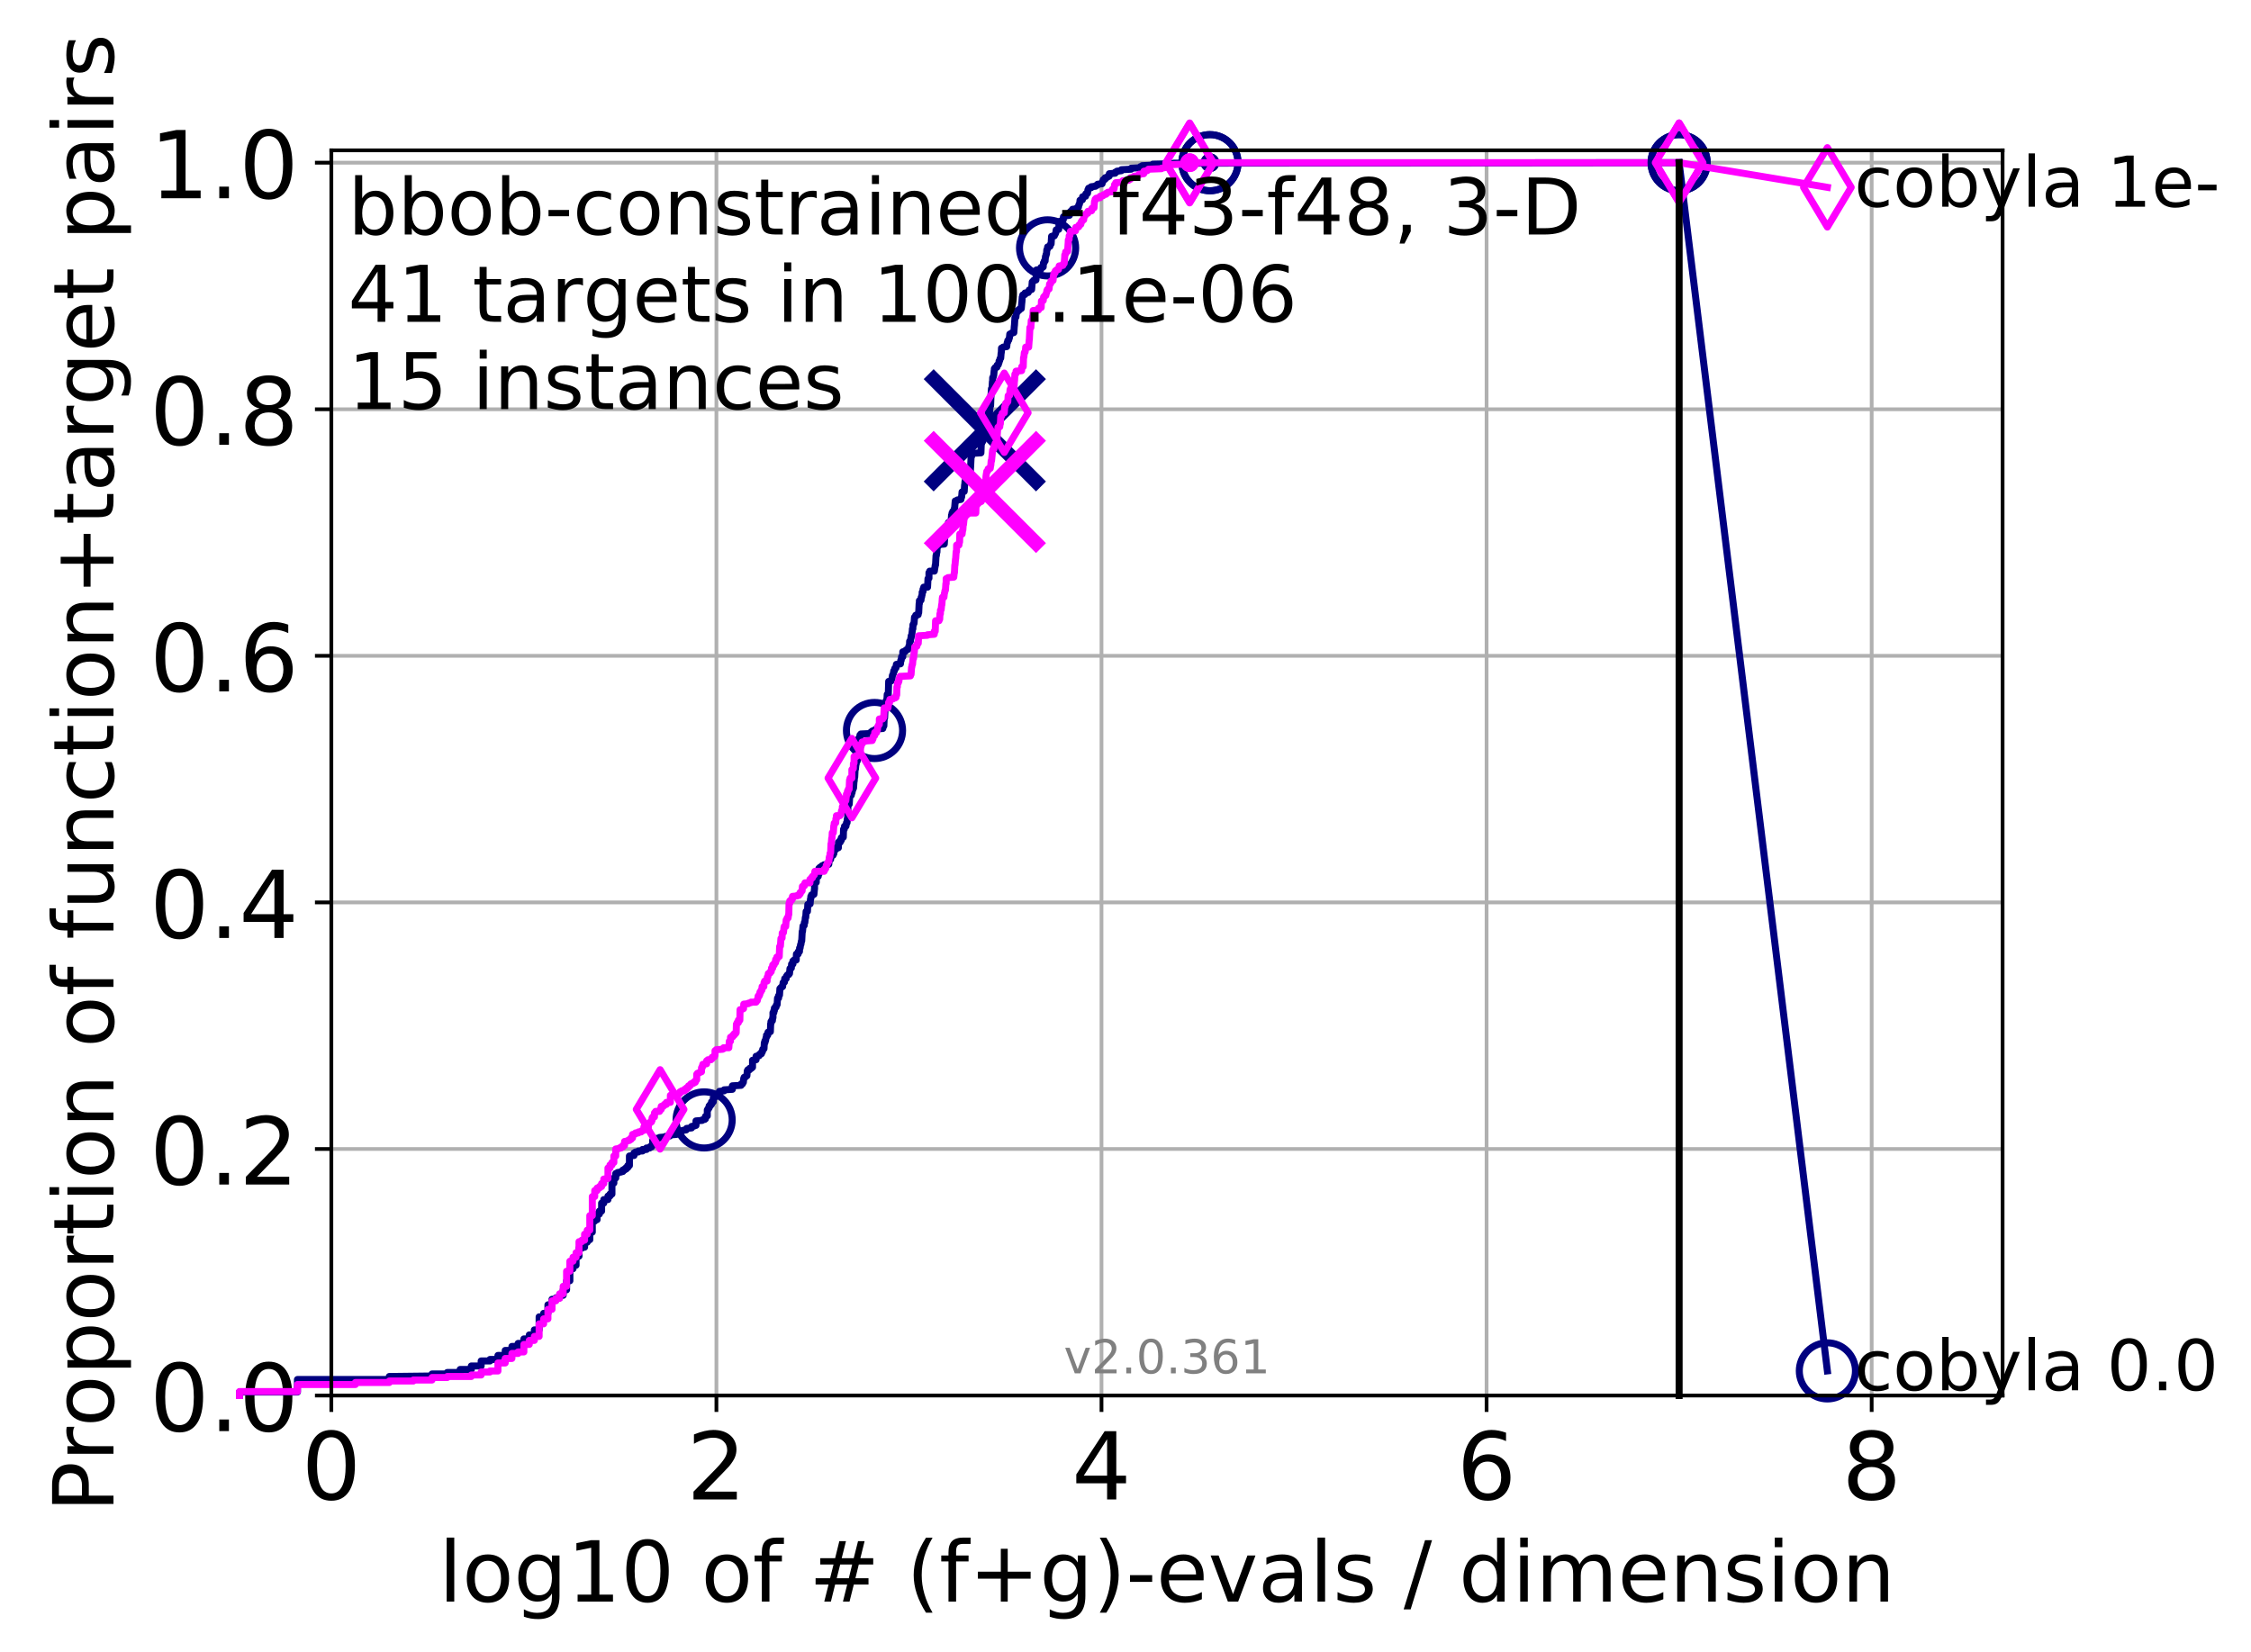 <?xml version="1.0" encoding="utf-8" standalone="no"?>
<!DOCTYPE svg PUBLIC "-//W3C//DTD SVG 1.1//EN"
  "http://www.w3.org/Graphics/SVG/1.1/DTD/svg11.dtd">
<!-- Created with matplotlib (http://matplotlib.org/) -->
<svg height="353pt" version="1.1" viewBox="0 0 481 353" width="481pt" xmlns="http://www.w3.org/2000/svg" xmlns:xlink="http://www.w3.org/1999/xlink">
 <defs>
  <style type="text/css">
*{stroke-linecap:butt;stroke-linejoin:round;}
  </style>
 </defs>
 <g id="figure_1">
  <g id="patch_1">
   <path d="M 0 353.222 
L 481.578 353.222 
L 481.578 0 
L 0 0 
z
" style="fill:#ffffff;"/>
  </g>
  <g id="axes_1">
   <g id="patch_2">
    <path d="M 70.8 298.245 
L 427.92 298.245 
L 427.92 32.133 
L 70.8 32.133 
z
" style="fill:#ffffff;"/>
   </g>
   <g id="matplotlib.axis_1">
    <g id="xtick_1">
     <g id="line2d_1">
      <path clip-path="url(#p88b42da177)" d="M 70.8 298.245 
L 70.8 32.133 
" style="fill:none;stroke:#b0b0b0;stroke-linecap:square;stroke-width:0.8;"/>
     </g>
     <g id="line2d_2">
      <defs>
       <path d="M 0 0 
L 0 3.5 
" id="m40474f92b3" style="stroke:#000000;stroke-width:0.8;"/>
      </defs>
      <g>
       <use style="stroke:#000000;stroke-width:0.8;" x="70.8" xlink:href="#m40474f92b3" y="298.245"/>
      </g>
     </g>
     <g id="text_1">
      <!-- 0 -->
      <defs>
       <path d="M 31.781 66.406 
Q 24.172 66.406 20.328 58.906 
Q 16.5 51.422 16.5 36.375 
Q 16.5 21.391 20.328 13.891 
Q 24.172 6.391 31.781 6.391 
Q 39.453 6.391 43.281 13.891 
Q 47.125 21.391 47.125 36.375 
Q 47.125 51.422 43.281 58.906 
Q 39.453 66.406 31.781 66.406 
z
M 31.781 74.219 
Q 44.047 74.219 50.516 64.516 
Q 56.984 54.828 56.984 36.375 
Q 56.984 17.969 50.516 8.266 
Q 44.047 -1.422 31.781 -1.422 
Q 19.531 -1.422 13.062 8.266 
Q 6.594 17.969 6.594 36.375 
Q 6.594 54.828 13.062 64.516 
Q 19.531 74.219 31.781 74.219 
z
" id="DejaVuSans-30"/>
      </defs>
      <g transform="translate(64.438 320.442)scale(0.2 -0.2)">
       <use xlink:href="#DejaVuSans-30"/>
      </g>
     </g>
    </g>
    <g id="xtick_2">
     <g id="line2d_3">
      <path clip-path="url(#p88b42da177)" d="M 153.086 298.245 
L 153.086 32.133 
" style="fill:none;stroke:#b0b0b0;stroke-linecap:square;stroke-width:0.8;"/>
     </g>
     <g id="line2d_4">
      <g>
       <use style="stroke:#000000;stroke-width:0.8;" x="153.086" xlink:href="#m40474f92b3" y="298.245"/>
      </g>
     </g>
     <g id="text_2">
      <!-- 2 -->
      <defs>
       <path d="M 19.188 8.297 
L 53.609 8.297 
L 53.609 0 
L 7.328 0 
L 7.328 8.297 
Q 12.938 14.109 22.625 23.891 
Q 32.328 33.688 34.812 36.531 
Q 39.547 41.844 41.422 45.531 
Q 43.312 49.219 43.312 52.781 
Q 43.312 58.594 39.234 62.25 
Q 35.156 65.922 28.609 65.922 
Q 23.969 65.922 18.812 64.312 
Q 13.672 62.703 7.812 59.422 
L 7.812 69.391 
Q 13.766 71.781 18.938 73 
Q 24.125 74.219 28.422 74.219 
Q 39.75 74.219 46.484 68.547 
Q 53.219 62.891 53.219 53.422 
Q 53.219 48.922 51.531 44.891 
Q 49.859 40.875 45.406 35.406 
Q 44.188 33.984 37.641 27.219 
Q 31.109 20.453 19.188 8.297 
z
" id="DejaVuSans-32"/>
      </defs>
      <g transform="translate(146.723 320.442)scale(0.2 -0.2)">
       <use xlink:href="#DejaVuSans-32"/>
      </g>
     </g>
    </g>
    <g id="xtick_3">
     <g id="line2d_5">
      <path clip-path="url(#p88b42da177)" d="M 235.371 298.245 
L 235.371 32.133 
" style="fill:none;stroke:#b0b0b0;stroke-linecap:square;stroke-width:0.8;"/>
     </g>
     <g id="line2d_6">
      <g>
       <use style="stroke:#000000;stroke-width:0.8;" x="235.371" xlink:href="#m40474f92b3" y="298.245"/>
      </g>
     </g>
     <g id="text_3">
      <!-- 4 -->
      <defs>
       <path d="M 37.797 64.312 
L 12.891 25.391 
L 37.797 25.391 
z
M 35.203 72.906 
L 47.609 72.906 
L 47.609 25.391 
L 58.016 25.391 
L 58.016 17.188 
L 47.609 17.188 
L 47.609 0 
L 37.797 0 
L 37.797 17.188 
L 4.891 17.188 
L 4.891 26.703 
z
" id="DejaVuSans-34"/>
      </defs>
      <g transform="translate(229.009 320.442)scale(0.2 -0.2)">
       <use xlink:href="#DejaVuSans-34"/>
      </g>
     </g>
    </g>
    <g id="xtick_4">
     <g id="line2d_7">
      <path clip-path="url(#p88b42da177)" d="M 317.657 298.245 
L 317.657 32.133 
" style="fill:none;stroke:#b0b0b0;stroke-linecap:square;stroke-width:0.8;"/>
     </g>
     <g id="line2d_8">
      <g>
       <use style="stroke:#000000;stroke-width:0.8;" x="317.657" xlink:href="#m40474f92b3" y="298.245"/>
      </g>
     </g>
     <g id="text_4">
      <!-- 6 -->
      <defs>
       <path d="M 33.016 40.375 
Q 26.375 40.375 22.484 35.828 
Q 18.609 31.297 18.609 23.391 
Q 18.609 15.531 22.484 10.953 
Q 26.375 6.391 33.016 6.391 
Q 39.656 6.391 43.531 10.953 
Q 47.406 15.531 47.406 23.391 
Q 47.406 31.297 43.531 35.828 
Q 39.656 40.375 33.016 40.375 
z
M 52.594 71.297 
L 52.594 62.312 
Q 48.875 64.062 45.094 64.984 
Q 41.312 65.922 37.594 65.922 
Q 27.828 65.922 22.672 59.328 
Q 17.531 52.734 16.797 39.406 
Q 19.672 43.656 24.016 45.922 
Q 28.375 48.188 33.594 48.188 
Q 44.578 48.188 50.953 41.516 
Q 57.328 34.859 57.328 23.391 
Q 57.328 12.156 50.688 5.359 
Q 44.047 -1.422 33.016 -1.422 
Q 20.359 -1.422 13.672 8.266 
Q 6.984 17.969 6.984 36.375 
Q 6.984 53.656 15.188 63.938 
Q 23.391 74.219 37.203 74.219 
Q 40.922 74.219 44.703 73.484 
Q 48.484 72.75 52.594 71.297 
z
" id="DejaVuSans-36"/>
      </defs>
      <g transform="translate(311.295 320.442)scale(0.2 -0.2)">
       <use xlink:href="#DejaVuSans-36"/>
      </g>
     </g>
    </g>
    <g id="xtick_5">
     <g id="line2d_9">
      <path clip-path="url(#p88b42da177)" d="M 399.943 298.245 
L 399.943 32.133 
" style="fill:none;stroke:#b0b0b0;stroke-linecap:square;stroke-width:0.8;"/>
     </g>
     <g id="line2d_10">
      <g>
       <use style="stroke:#000000;stroke-width:0.8;" x="399.943" xlink:href="#m40474f92b3" y="298.245"/>
      </g>
     </g>
     <g id="text_5">
      <!-- 8 -->
      <defs>
       <path d="M 31.781 34.625 
Q 24.75 34.625 20.719 30.859 
Q 16.703 27.094 16.703 20.516 
Q 16.703 13.922 20.719 10.156 
Q 24.75 6.391 31.781 6.391 
Q 38.812 6.391 42.859 10.172 
Q 46.922 13.969 46.922 20.516 
Q 46.922 27.094 42.891 30.859 
Q 38.875 34.625 31.781 34.625 
z
M 21.922 38.812 
Q 15.578 40.375 12.031 44.719 
Q 8.5 49.078 8.5 55.328 
Q 8.5 64.062 14.719 69.141 
Q 20.953 74.219 31.781 74.219 
Q 42.672 74.219 48.875 69.141 
Q 55.078 64.062 55.078 55.328 
Q 55.078 49.078 51.531 44.719 
Q 48 40.375 41.703 38.812 
Q 48.828 37.156 52.797 32.312 
Q 56.781 27.484 56.781 20.516 
Q 56.781 9.906 50.312 4.234 
Q 43.844 -1.422 31.781 -1.422 
Q 19.734 -1.422 13.25 4.234 
Q 6.781 9.906 6.781 20.516 
Q 6.781 27.484 10.781 32.312 
Q 14.797 37.156 21.922 38.812 
z
M 18.312 54.391 
Q 18.312 48.734 21.844 45.562 
Q 25.391 42.391 31.781 42.391 
Q 38.141 42.391 41.719 45.562 
Q 45.312 48.734 45.312 54.391 
Q 45.312 60.062 41.719 63.234 
Q 38.141 66.406 31.781 66.406 
Q 25.391 66.406 21.844 63.234 
Q 18.312 60.062 18.312 54.391 
z
" id="DejaVuSans-38"/>
      </defs>
      <g transform="translate(393.58 320.442)scale(0.2 -0.2)">
       <use xlink:href="#DejaVuSans-38"/>
      </g>
     </g>
    </g>
    <g id="text_6">
     <!-- log10 of # (f+g)-evals / dimension -->
     <defs>
      <path d="M 9.422 75.984 
L 18.406 75.984 
L 18.406 0 
L 9.422 0 
z
" id="DejaVuSans-6c"/>
      <path d="M 30.609 48.391 
Q 23.391 48.391 19.188 42.75 
Q 14.984 37.109 14.984 27.297 
Q 14.984 17.484 19.156 11.844 
Q 23.344 6.203 30.609 6.203 
Q 37.797 6.203 41.984 11.859 
Q 46.188 17.531 46.188 27.297 
Q 46.188 37.016 41.984 42.703 
Q 37.797 48.391 30.609 48.391 
z
M 30.609 56 
Q 42.328 56 49.016 48.375 
Q 55.719 40.766 55.719 27.297 
Q 55.719 13.875 49.016 6.219 
Q 42.328 -1.422 30.609 -1.422 
Q 18.844 -1.422 12.172 6.219 
Q 5.516 13.875 5.516 27.297 
Q 5.516 40.766 12.172 48.375 
Q 18.844 56 30.609 56 
z
" id="DejaVuSans-6f"/>
      <path d="M 45.406 27.984 
Q 45.406 37.75 41.375 43.109 
Q 37.359 48.484 30.078 48.484 
Q 22.859 48.484 18.828 43.109 
Q 14.797 37.75 14.797 27.984 
Q 14.797 18.266 18.828 12.891 
Q 22.859 7.516 30.078 7.516 
Q 37.359 7.516 41.375 12.891 
Q 45.406 18.266 45.406 27.984 
z
M 54.391 6.781 
Q 54.391 -7.172 48.188 -13.984 
Q 42 -20.797 29.203 -20.797 
Q 24.469 -20.797 20.266 -20.094 
Q 16.062 -19.391 12.109 -17.922 
L 12.109 -9.188 
Q 16.062 -11.328 19.922 -12.344 
Q 23.781 -13.375 27.781 -13.375 
Q 36.625 -13.375 41.016 -8.766 
Q 45.406 -4.156 45.406 5.172 
L 45.406 9.625 
Q 42.625 4.781 38.281 2.391 
Q 33.938 0 27.875 0 
Q 17.828 0 11.672 7.656 
Q 5.516 15.328 5.516 27.984 
Q 5.516 40.672 11.672 48.328 
Q 17.828 56 27.875 56 
Q 33.938 56 38.281 53.609 
Q 42.625 51.219 45.406 46.391 
L 45.406 54.688 
L 54.391 54.688 
z
" id="DejaVuSans-67"/>
      <path d="M 12.406 8.297 
L 28.516 8.297 
L 28.516 63.922 
L 10.984 60.406 
L 10.984 69.391 
L 28.422 72.906 
L 38.281 72.906 
L 38.281 8.297 
L 54.391 8.297 
L 54.391 0 
L 12.406 0 
z
" id="DejaVuSans-31"/>
      <path id="DejaVuSans-20"/>
      <path d="M 37.109 75.984 
L 37.109 68.5 
L 28.516 68.5 
Q 23.688 68.5 21.797 66.547 
Q 19.922 64.594 19.922 59.516 
L 19.922 54.688 
L 34.719 54.688 
L 34.719 47.703 
L 19.922 47.703 
L 19.922 0 
L 10.891 0 
L 10.891 47.703 
L 2.297 47.703 
L 2.297 54.688 
L 10.891 54.688 
L 10.891 58.5 
Q 10.891 67.625 15.141 71.797 
Q 19.391 75.984 28.609 75.984 
z
" id="DejaVuSans-66"/>
      <path d="M 51.125 44 
L 36.922 44 
L 32.812 27.688 
L 47.125 27.688 
z
M 43.797 71.781 
L 38.719 51.516 
L 52.984 51.516 
L 58.109 71.781 
L 65.922 71.781 
L 60.891 51.516 
L 76.125 51.516 
L 76.125 44 
L 58.984 44 
L 54.984 27.688 
L 70.516 27.688 
L 70.516 20.219 
L 53.078 20.219 
L 48 0 
L 40.188 0 
L 45.219 20.219 
L 30.906 20.219 
L 25.875 0 
L 18.016 0 
L 23.094 20.219 
L 7.719 20.219 
L 7.719 27.688 
L 24.906 27.688 
L 29 44 
L 13.281 44 
L 13.281 51.516 
L 30.906 51.516 
L 35.891 71.781 
z
" id="DejaVuSans-23"/>
      <path d="M 31 75.875 
Q 24.469 64.656 21.281 53.656 
Q 18.109 42.672 18.109 31.391 
Q 18.109 20.125 21.312 9.062 
Q 24.516 -2 31 -13.188 
L 23.188 -13.188 
Q 15.875 -1.703 12.234 9.375 
Q 8.594 20.453 8.594 31.391 
Q 8.594 42.281 12.203 53.312 
Q 15.828 64.359 23.188 75.875 
z
" id="DejaVuSans-28"/>
      <path d="M 46 62.703 
L 46 35.5 
L 73.188 35.5 
L 73.188 27.203 
L 46 27.203 
L 46 0 
L 37.797 0 
L 37.797 27.203 
L 10.594 27.203 
L 10.594 35.5 
L 37.797 35.5 
L 37.797 62.703 
z
" id="DejaVuSans-2b"/>
      <path d="M 8.016 75.875 
L 15.828 75.875 
Q 23.141 64.359 26.781 53.312 
Q 30.422 42.281 30.422 31.391 
Q 30.422 20.453 26.781 9.375 
Q 23.141 -1.703 15.828 -13.188 
L 8.016 -13.188 
Q 14.5 -2 17.703 9.062 
Q 20.906 20.125 20.906 31.391 
Q 20.906 42.672 17.703 53.656 
Q 14.5 64.656 8.016 75.875 
z
" id="DejaVuSans-29"/>
      <path d="M 4.891 31.391 
L 31.203 31.391 
L 31.203 23.391 
L 4.891 23.391 
z
" id="DejaVuSans-2d"/>
      <path d="M 56.203 29.594 
L 56.203 25.203 
L 14.891 25.203 
Q 15.484 15.922 20.484 11.062 
Q 25.484 6.203 34.422 6.203 
Q 39.594 6.203 44.453 7.469 
Q 49.312 8.734 54.109 11.281 
L 54.109 2.781 
Q 49.266 0.734 44.188 -0.344 
Q 39.109 -1.422 33.891 -1.422 
Q 20.797 -1.422 13.156 6.188 
Q 5.516 13.812 5.516 26.812 
Q 5.516 40.234 12.766 48.109 
Q 20.016 56 32.328 56 
Q 43.359 56 49.781 48.891 
Q 56.203 41.797 56.203 29.594 
z
M 47.219 32.234 
Q 47.125 39.594 43.094 43.984 
Q 39.062 48.391 32.422 48.391 
Q 24.906 48.391 20.391 44.141 
Q 15.875 39.891 15.188 32.172 
z
" id="DejaVuSans-65"/>
      <path d="M 2.984 54.688 
L 12.5 54.688 
L 29.594 8.797 
L 46.688 54.688 
L 56.203 54.688 
L 35.688 0 
L 23.484 0 
z
" id="DejaVuSans-76"/>
      <path d="M 34.281 27.484 
Q 23.391 27.484 19.188 25 
Q 14.984 22.516 14.984 16.5 
Q 14.984 11.719 18.141 8.906 
Q 21.297 6.109 26.703 6.109 
Q 34.188 6.109 38.703 11.406 
Q 43.219 16.703 43.219 25.484 
L 43.219 27.484 
z
M 52.203 31.203 
L 52.203 0 
L 43.219 0 
L 43.219 8.297 
Q 40.141 3.328 35.547 0.953 
Q 30.953 -1.422 24.312 -1.422 
Q 15.922 -1.422 10.953 3.297 
Q 6 8.016 6 15.922 
Q 6 25.141 12.172 29.828 
Q 18.359 34.516 30.609 34.516 
L 43.219 34.516 
L 43.219 35.406 
Q 43.219 41.609 39.141 45 
Q 35.062 48.391 27.688 48.391 
Q 23 48.391 18.547 47.266 
Q 14.109 46.141 10.016 43.891 
L 10.016 52.203 
Q 14.938 54.109 19.578 55.047 
Q 24.219 56 28.609 56 
Q 40.484 56 46.344 49.844 
Q 52.203 43.703 52.203 31.203 
z
" id="DejaVuSans-61"/>
      <path d="M 44.281 53.078 
L 44.281 44.578 
Q 40.484 46.531 36.375 47.5 
Q 32.281 48.484 27.875 48.484 
Q 21.188 48.484 17.844 46.438 
Q 14.5 44.391 14.5 40.281 
Q 14.5 37.156 16.891 35.375 
Q 19.281 33.594 26.516 31.984 
L 29.594 31.297 
Q 39.156 29.25 43.188 25.516 
Q 47.219 21.781 47.219 15.094 
Q 47.219 7.469 41.188 3.016 
Q 35.156 -1.422 24.609 -1.422 
Q 20.219 -1.422 15.453 -0.562 
Q 10.688 0.297 5.422 2 
L 5.422 11.281 
Q 10.406 8.688 15.234 7.391 
Q 20.062 6.109 24.812 6.109 
Q 31.156 6.109 34.562 8.281 
Q 37.984 10.453 37.984 14.406 
Q 37.984 18.062 35.516 20.016 
Q 33.062 21.969 24.703 23.781 
L 21.578 24.516 
Q 13.234 26.266 9.516 29.906 
Q 5.812 33.547 5.812 39.891 
Q 5.812 47.609 11.281 51.797 
Q 16.75 56 26.812 56 
Q 31.781 56 36.172 55.266 
Q 40.578 54.547 44.281 53.078 
z
" id="DejaVuSans-73"/>
      <path d="M 25.391 72.906 
L 33.688 72.906 
L 8.297 -9.281 
L 0 -9.281 
z
" id="DejaVuSans-2f"/>
      <path d="M 45.406 46.391 
L 45.406 75.984 
L 54.391 75.984 
L 54.391 0 
L 45.406 0 
L 45.406 8.203 
Q 42.578 3.328 38.25 0.953 
Q 33.938 -1.422 27.875 -1.422 
Q 17.969 -1.422 11.734 6.484 
Q 5.516 14.406 5.516 27.297 
Q 5.516 40.188 11.734 48.094 
Q 17.969 56 27.875 56 
Q 33.938 56 38.25 53.625 
Q 42.578 51.266 45.406 46.391 
z
M 14.797 27.297 
Q 14.797 17.391 18.875 11.75 
Q 22.953 6.109 30.078 6.109 
Q 37.203 6.109 41.297 11.75 
Q 45.406 17.391 45.406 27.297 
Q 45.406 37.203 41.297 42.844 
Q 37.203 48.484 30.078 48.484 
Q 22.953 48.484 18.875 42.844 
Q 14.797 37.203 14.797 27.297 
z
" id="DejaVuSans-64"/>
      <path d="M 9.422 54.688 
L 18.406 54.688 
L 18.406 0 
L 9.422 0 
z
M 9.422 75.984 
L 18.406 75.984 
L 18.406 64.594 
L 9.422 64.594 
z
" id="DejaVuSans-69"/>
      <path d="M 52 44.188 
Q 55.375 50.25 60.062 53.125 
Q 64.75 56 71.094 56 
Q 79.641 56 84.281 50.016 
Q 88.922 44.047 88.922 33.016 
L 88.922 0 
L 79.891 0 
L 79.891 32.719 
Q 79.891 40.578 77.094 44.375 
Q 74.312 48.188 68.609 48.188 
Q 61.625 48.188 57.562 43.547 
Q 53.516 38.922 53.516 30.906 
L 53.516 0 
L 44.484 0 
L 44.484 32.719 
Q 44.484 40.625 41.703 44.406 
Q 38.922 48.188 33.109 48.188 
Q 26.219 48.188 22.156 43.531 
Q 18.109 38.875 18.109 30.906 
L 18.109 0 
L 9.078 0 
L 9.078 54.688 
L 18.109 54.688 
L 18.109 46.188 
Q 21.188 51.219 25.484 53.609 
Q 29.781 56 35.688 56 
Q 41.656 56 45.828 52.969 
Q 50 49.953 52 44.188 
z
" id="DejaVuSans-6d"/>
      <path d="M 54.891 33.016 
L 54.891 0 
L 45.906 0 
L 45.906 32.719 
Q 45.906 40.484 42.875 44.328 
Q 39.844 48.188 33.797 48.188 
Q 26.516 48.188 22.312 43.547 
Q 18.109 38.922 18.109 30.906 
L 18.109 0 
L 9.078 0 
L 9.078 54.688 
L 18.109 54.688 
L 18.109 46.188 
Q 21.344 51.125 25.703 53.562 
Q 30.078 56 35.797 56 
Q 45.219 56 50.047 50.172 
Q 54.891 44.344 54.891 33.016 
z
" id="DejaVuSans-6e"/>
     </defs>
     <g transform="translate(93.753 342.279)scale(0.18 -0.18)">
      <use xlink:href="#DejaVuSans-6c"/>
      <use x="27.783" xlink:href="#DejaVuSans-6f"/>
      <use x="88.965" xlink:href="#DejaVuSans-67"/>
      <use x="152.441" xlink:href="#DejaVuSans-31"/>
      <use x="216.064" xlink:href="#DejaVuSans-30"/>
      <use x="279.688" xlink:href="#DejaVuSans-20"/>
      <use x="311.475" xlink:href="#DejaVuSans-6f"/>
      <use x="372.656" xlink:href="#DejaVuSans-66"/>
      <use x="407.861" xlink:href="#DejaVuSans-20"/>
      <use x="439.648" xlink:href="#DejaVuSans-23"/>
      <use x="523.438" xlink:href="#DejaVuSans-20"/>
      <use x="555.225" xlink:href="#DejaVuSans-28"/>
      <use x="594.238" xlink:href="#DejaVuSans-66"/>
      <use x="629.443" xlink:href="#DejaVuSans-2b"/>
      <use x="713.232" xlink:href="#DejaVuSans-67"/>
      <use x="776.709" xlink:href="#DejaVuSans-29"/>
      <use x="815.723" xlink:href="#DejaVuSans-2d"/>
      <use x="851.807" xlink:href="#DejaVuSans-65"/>
      <use x="913.33" xlink:href="#DejaVuSans-76"/>
      <use x="972.51" xlink:href="#DejaVuSans-61"/>
      <use x="1033.789" xlink:href="#DejaVuSans-6c"/>
      <use x="1061.572" xlink:href="#DejaVuSans-73"/>
      <use x="1113.672" xlink:href="#DejaVuSans-20"/>
      <use x="1145.459" xlink:href="#DejaVuSans-2f"/>
      <use x="1179.15" xlink:href="#DejaVuSans-20"/>
      <use x="1210.938" xlink:href="#DejaVuSans-64"/>
      <use x="1274.414" xlink:href="#DejaVuSans-69"/>
      <use x="1302.197" xlink:href="#DejaVuSans-6d"/>
      <use x="1399.609" xlink:href="#DejaVuSans-65"/>
      <use x="1461.133" xlink:href="#DejaVuSans-6e"/>
      <use x="1524.512" xlink:href="#DejaVuSans-73"/>
      <use x="1576.611" xlink:href="#DejaVuSans-69"/>
      <use x="1604.395" xlink:href="#DejaVuSans-6f"/>
      <use x="1665.576" xlink:href="#DejaVuSans-6e"/>
     </g>
    </g>
   </g>
   <g id="matplotlib.axis_2">
    <g id="ytick_1">
     <g id="line2d_11">
      <path clip-path="url(#p88b42da177)" d="M 70.8 298.245 
L 427.92 298.245 
" style="fill:none;stroke:#b0b0b0;stroke-linecap:square;stroke-width:0.8;"/>
     </g>
     <g id="line2d_12">
      <defs>
       <path d="M 0 0 
L -3.5 0 
" id="m85d744db81" style="stroke:#000000;stroke-width:0.8;"/>
      </defs>
      <g>
       <use style="stroke:#000000;stroke-width:0.8;" x="70.8" xlink:href="#m85d744db81" y="298.245"/>
      </g>
     </g>
     <g id="text_7">
      <!-- 0.0 -->
      <defs>
       <path d="M 10.688 12.406 
L 21 12.406 
L 21 0 
L 10.688 0 
z
" id="DejaVuSans-2e"/>
      </defs>
      <g transform="translate(31.994 305.844)scale(0.2 -0.2)">
       <use xlink:href="#DejaVuSans-30"/>
       <use x="63.623" xlink:href="#DejaVuSans-2e"/>
       <use x="95.41" xlink:href="#DejaVuSans-30"/>
      </g>
     </g>
    </g>
    <g id="ytick_2">
     <g id="line2d_13">
      <path clip-path="url(#p88b42da177)" d="M 70.8 245.55 
L 427.92 245.55 
" style="fill:none;stroke:#b0b0b0;stroke-linecap:square;stroke-width:0.8;"/>
     </g>
     <g id="line2d_14">
      <g>
       <use style="stroke:#000000;stroke-width:0.8;" x="70.8" xlink:href="#m85d744db81" y="245.55"/>
      </g>
     </g>
     <g id="text_8">
      <!-- 0.2 -->
      <g transform="translate(31.994 253.148)scale(0.2 -0.2)">
       <use xlink:href="#DejaVuSans-30"/>
       <use x="63.623" xlink:href="#DejaVuSans-2e"/>
       <use x="95.41" xlink:href="#DejaVuSans-32"/>
      </g>
     </g>
    </g>
    <g id="ytick_3">
     <g id="line2d_15">
      <path clip-path="url(#p88b42da177)" d="M 70.8 192.854 
L 427.92 192.854 
" style="fill:none;stroke:#b0b0b0;stroke-linecap:square;stroke-width:0.8;"/>
     </g>
     <g id="line2d_16">
      <g>
       <use style="stroke:#000000;stroke-width:0.8;" x="70.8" xlink:href="#m85d744db81" y="192.854"/>
      </g>
     </g>
     <g id="text_9">
      <!-- 0.4 -->
      <g transform="translate(31.994 200.453)scale(0.2 -0.2)">
       <use xlink:href="#DejaVuSans-30"/>
       <use x="63.623" xlink:href="#DejaVuSans-2e"/>
       <use x="95.41" xlink:href="#DejaVuSans-34"/>
      </g>
     </g>
    </g>
    <g id="ytick_4">
     <g id="line2d_17">
      <path clip-path="url(#p88b42da177)" d="M 70.8 140.159 
L 427.92 140.159 
" style="fill:none;stroke:#b0b0b0;stroke-linecap:square;stroke-width:0.8;"/>
     </g>
     <g id="line2d_18">
      <g>
       <use style="stroke:#000000;stroke-width:0.8;" x="70.8" xlink:href="#m85d744db81" y="140.159"/>
      </g>
     </g>
     <g id="text_10">
      <!-- 0.6 -->
      <g transform="translate(31.994 147.757)scale(0.2 -0.2)">
       <use xlink:href="#DejaVuSans-30"/>
       <use x="63.623" xlink:href="#DejaVuSans-2e"/>
       <use x="95.41" xlink:href="#DejaVuSans-36"/>
      </g>
     </g>
    </g>
    <g id="ytick_5">
     <g id="line2d_19">
      <path clip-path="url(#p88b42da177)" d="M 70.8 87.464 
L 427.92 87.464 
" style="fill:none;stroke:#b0b0b0;stroke-linecap:square;stroke-width:0.8;"/>
     </g>
     <g id="line2d_20">
      <g>
       <use style="stroke:#000000;stroke-width:0.8;" x="70.8" xlink:href="#m85d744db81" y="87.464"/>
      </g>
     </g>
     <g id="text_11">
      <!-- 0.8 -->
      <g transform="translate(31.994 95.062)scale(0.2 -0.2)">
       <use xlink:href="#DejaVuSans-30"/>
       <use x="63.623" xlink:href="#DejaVuSans-2e"/>
       <use x="95.41" xlink:href="#DejaVuSans-38"/>
      </g>
     </g>
    </g>
    <g id="ytick_6">
     <g id="line2d_21">
      <path clip-path="url(#p88b42da177)" d="M 70.8 34.768 
L 427.92 34.768 
" style="fill:none;stroke:#b0b0b0;stroke-linecap:square;stroke-width:0.8;"/>
     </g>
     <g id="line2d_22">
      <g>
       <use style="stroke:#000000;stroke-width:0.8;" x="70.8" xlink:href="#m85d744db81" y="34.768"/>
      </g>
     </g>
     <g id="text_12">
      <!-- 1.0 -->
      <g transform="translate(31.994 42.367)scale(0.2 -0.2)">
       <use xlink:href="#DejaVuSans-31"/>
       <use x="63.623" xlink:href="#DejaVuSans-2e"/>
       <use x="95.41" xlink:href="#DejaVuSans-30"/>
      </g>
     </g>
    </g>
    <g id="text_13">
     <!-- Proportion of function+target pairs -->
     <defs>
      <path d="M 19.672 64.797 
L 19.672 37.406 
L 32.078 37.406 
Q 38.969 37.406 42.719 40.969 
Q 46.484 44.531 46.484 51.125 
Q 46.484 57.672 42.719 61.234 
Q 38.969 64.797 32.078 64.797 
z
M 9.812 72.906 
L 32.078 72.906 
Q 44.344 72.906 50.609 67.359 
Q 56.891 61.812 56.891 51.125 
Q 56.891 40.328 50.609 34.812 
Q 44.344 29.297 32.078 29.297 
L 19.672 29.297 
L 19.672 0 
L 9.812 0 
z
" id="DejaVuSans-50"/>
      <path d="M 41.109 46.297 
Q 39.594 47.172 37.812 47.578 
Q 36.031 48 33.891 48 
Q 26.266 48 22.188 43.047 
Q 18.109 38.094 18.109 28.812 
L 18.109 0 
L 9.078 0 
L 9.078 54.688 
L 18.109 54.688 
L 18.109 46.188 
Q 20.953 51.172 25.484 53.578 
Q 30.031 56 36.531 56 
Q 37.453 56 38.578 55.875 
Q 39.703 55.766 41.062 55.516 
z
" id="DejaVuSans-72"/>
      <path d="M 18.109 8.203 
L 18.109 -20.797 
L 9.078 -20.797 
L 9.078 54.688 
L 18.109 54.688 
L 18.109 46.391 
Q 20.953 51.266 25.266 53.625 
Q 29.594 56 35.594 56 
Q 45.562 56 51.781 48.094 
Q 58.016 40.188 58.016 27.297 
Q 58.016 14.406 51.781 6.484 
Q 45.562 -1.422 35.594 -1.422 
Q 29.594 -1.422 25.266 0.953 
Q 20.953 3.328 18.109 8.203 
z
M 48.688 27.297 
Q 48.688 37.203 44.609 42.844 
Q 40.531 48.484 33.406 48.484 
Q 26.266 48.484 22.188 42.844 
Q 18.109 37.203 18.109 27.297 
Q 18.109 17.391 22.188 11.75 
Q 26.266 6.109 33.406 6.109 
Q 40.531 6.109 44.609 11.75 
Q 48.688 17.391 48.688 27.297 
z
" id="DejaVuSans-70"/>
      <path d="M 18.312 70.219 
L 18.312 54.688 
L 36.812 54.688 
L 36.812 47.703 
L 18.312 47.703 
L 18.312 18.016 
Q 18.312 11.328 20.141 9.422 
Q 21.969 7.516 27.594 7.516 
L 36.812 7.516 
L 36.812 0 
L 27.594 0 
Q 17.188 0 13.234 3.875 
Q 9.281 7.766 9.281 18.016 
L 9.281 47.703 
L 2.688 47.703 
L 2.688 54.688 
L 9.281 54.688 
L 9.281 70.219 
z
" id="DejaVuSans-74"/>
      <path d="M 8.5 21.578 
L 8.5 54.688 
L 17.484 54.688 
L 17.484 21.922 
Q 17.484 14.156 20.5 10.266 
Q 23.531 6.391 29.594 6.391 
Q 36.859 6.391 41.078 11.031 
Q 45.312 15.672 45.312 23.688 
L 45.312 54.688 
L 54.297 54.688 
L 54.297 0 
L 45.312 0 
L 45.312 8.406 
Q 42.047 3.422 37.719 1 
Q 33.406 -1.422 27.688 -1.422 
Q 18.266 -1.422 13.375 4.438 
Q 8.5 10.297 8.5 21.578 
z
M 31.109 56 
z
" id="DejaVuSans-75"/>
      <path d="M 48.781 52.594 
L 48.781 44.188 
Q 44.969 46.297 41.141 47.344 
Q 37.312 48.391 33.406 48.391 
Q 24.656 48.391 19.812 42.844 
Q 14.984 37.312 14.984 27.297 
Q 14.984 17.281 19.812 11.734 
Q 24.656 6.203 33.406 6.203 
Q 37.312 6.203 41.141 7.25 
Q 44.969 8.297 48.781 10.406 
L 48.781 2.094 
Q 45.016 0.344 40.984 -0.531 
Q 36.969 -1.422 32.422 -1.422 
Q 20.062 -1.422 12.781 6.344 
Q 5.516 14.109 5.516 27.297 
Q 5.516 40.672 12.859 48.328 
Q 20.219 56 33.016 56 
Q 37.156 56 41.109 55.141 
Q 45.062 54.297 48.781 52.594 
z
" id="DejaVuSans-63"/>
     </defs>
     <g transform="translate(24.25 323.179)rotate(-90)scale(0.18 -0.18)">
      <use xlink:href="#DejaVuSans-50"/>
      <use x="60.287" xlink:href="#DejaVuSans-72"/>
      <use x="101.369" xlink:href="#DejaVuSans-6f"/>
      <use x="162.551" xlink:href="#DejaVuSans-70"/>
      <use x="226.027" xlink:href="#DejaVuSans-6f"/>
      <use x="287.209" xlink:href="#DejaVuSans-72"/>
      <use x="328.322" xlink:href="#DejaVuSans-74"/>
      <use x="367.531" xlink:href="#DejaVuSans-69"/>
      <use x="395.314" xlink:href="#DejaVuSans-6f"/>
      <use x="456.496" xlink:href="#DejaVuSans-6e"/>
      <use x="519.875" xlink:href="#DejaVuSans-20"/>
      <use x="551.662" xlink:href="#DejaVuSans-6f"/>
      <use x="612.844" xlink:href="#DejaVuSans-66"/>
      <use x="648.049" xlink:href="#DejaVuSans-20"/>
      <use x="679.836" xlink:href="#DejaVuSans-66"/>
      <use x="715.041" xlink:href="#DejaVuSans-75"/>
      <use x="778.42" xlink:href="#DejaVuSans-6e"/>
      <use x="841.799" xlink:href="#DejaVuSans-63"/>
      <use x="896.779" xlink:href="#DejaVuSans-74"/>
      <use x="935.988" xlink:href="#DejaVuSans-69"/>
      <use x="963.771" xlink:href="#DejaVuSans-6f"/>
      <use x="1024.953" xlink:href="#DejaVuSans-6e"/>
      <use x="1088.332" xlink:href="#DejaVuSans-2b"/>
      <use x="1172.121" xlink:href="#DejaVuSans-74"/>
      <use x="1211.33" xlink:href="#DejaVuSans-61"/>
      <use x="1272.609" xlink:href="#DejaVuSans-72"/>
      <use x="1313.707" xlink:href="#DejaVuSans-67"/>
      <use x="1377.184" xlink:href="#DejaVuSans-65"/>
      <use x="1438.707" xlink:href="#DejaVuSans-74"/>
      <use x="1477.916" xlink:href="#DejaVuSans-20"/>
      <use x="1509.703" xlink:href="#DejaVuSans-70"/>
      <use x="1573.18" xlink:href="#DejaVuSans-61"/>
      <use x="1634.459" xlink:href="#DejaVuSans-69"/>
      <use x="1662.242" xlink:href="#DejaVuSans-72"/>
      <use x="1703.355" xlink:href="#DejaVuSans-73"/>
     </g>
    </g>
   </g>
   <g id="line2d_23">
    <defs>
     <path d="M 0 1.5 
C 0.398 1.5 0.779 1.342 1.061 1.061 
C 1.342 0.779 1.5 0.398 1.5 0 
C 1.5 -0.398 1.342 -0.779 1.061 -1.061 
C 0.779 -1.342 0.398 -1.5 0 -1.5 
C -0.398 -1.5 -0.779 -1.342 -1.061 -1.061 
C -1.342 -0.779 -1.5 -0.398 -1.5 0 
C -1.5 0.398 -1.342 0.779 -1.061 1.061 
C -0.779 1.342 -0.398 1.5 0 1.5 
z
" id="m60dce2c30f" style="stroke:#000080;"/>
    </defs>
    <g>
     <use style="fill:#000080;stroke:#000080;" x="258.543" xlink:href="#m60dce2c30f" y="34.768"/>
     <use style="fill:#000080;stroke:#000080;" x="258.543" xlink:href="#m60dce2c30f" y="34.768"/>
    </g>
   </g>
   <g id="line2d_24">
    <path d="M 51.17 298.245 
L 51.17 297.496 
L 63.555 297.496 
L 63.555 294.818 
L 83.185 294.818 
L 83.185 294.175 
L 92.313 294.068 
L 92.313 293.64 
L 95.57 293.64 
L 95.57 293.319 
L 98.325 293.319 
L 98.325 292.676 
L 100.711 292.676 
L 100.711 291.926 
L 102.815 291.926 
L 102.815 290.855 
L 104.698 290.855 
L 104.698 290.534 
L 106.401 290.534 
L 106.401 289.677 
L 107.956 289.677 
L 107.956 288.606 
L 109.386 288.606 
L 109.386 287.749 
L 110.71 287.749 
L 110.71 287.106 
L 111.943 287.106 
L 111.943 286.143 
L 113.096 286.143 
L 113.096 285.286 
L 114.179 285.286 
L 114.179 284.215 
L 115.201 284.215 
L 115.201 281.43 
L 116.167 281.43 
L 116.167 280.68 
L 117.083 280.68 
L 117.083 278.859 
L 117.955 278.859 
L 117.955 277.681 
L 118.786 277.681 
L 118.786 277.36 
L 119.58 277.36 
L 119.58 276.824 
L 120.341 276.824 
L 120.341 275.646 
L 121.07 275.646 
L 121.07 273.718 
L 121.771 273.718 
L 121.771 271.148 
L 122.445 271.148 
L 122.445 270.398 
L 123.095 270.398 
L 123.095 268.47 
L 123.722 268.47 
L 123.722 266.757 
L 124.328 266.757 
L 124.328 266.542 
L 124.914 266.542 
L 124.914 265.471 
L 125.481 265.471 
L 125.481 264.936 
L 126.031 264.936 
L 126.031 263.329 
L 126.565 263.329 
L 126.565 260.973 
L 127.082 260.973 
L 127.082 260.652 
L 127.586 260.652 
L 127.586 259.474 
L 128.075 259.474 
L 128.075 258.831 
L 128.552 258.831 
L 128.552 257.117 
L 129.016 257.117 
L 129.016 256.367 
L 129.91 256.367 
L 129.91 255.618 
L 130.34 255.618 
L 130.34 255.189 
L 130.761 255.189 
L 130.761 252.833 
L 131.171 252.833 
L 131.171 251.762 
L 131.573 251.762 
L 131.573 250.798 
L 131.966 250.798 
L 131.966 250.584 
L 132.726 250.477 
L 132.726 250.37 
L 133.095 250.37 
L 133.095 250.048 
L 133.456 250.048 
L 133.456 249.834 
L 133.809 249.834 
L 133.809 249.513 
L 134.156 249.513 
L 134.156 249.084 
L 134.497 249.084 
L 134.497 247.049 
L 135.481 246.942 
L 135.481 246.407 
L 135.797 246.407 
L 135.797 246.193 
L 136.413 246.193 
L 136.413 245.978 
L 137.299 245.978 
L 137.299 245.657 
L 138.144 245.657 
L 138.144 245.336 
L 138.818 245.336 
L 138.818 245.122 
L 139.211 245.122 
L 139.211 244.8 
L 139.468 244.8 
L 139.468 243.729 
L 139.595 243.729 
L 139.595 243.515 
L 140.218 243.408 
L 140.218 243.301 
L 140.937 243.194 
L 140.937 243.087 
L 142.186 242.979 
L 142.186 242.872 
L 143.146 242.765 
L 143.146 242.551 
L 144.544 242.444 
L 144.544 242.23 
L 145.297 242.23 
L 145.297 242.015 
L 145.48 242.015 
L 145.48 241.908 
L 145.48 241.801 
L 145.841 241.694 
L 145.841 241.587 
L 146.627 241.48 
L 146.713 241.159 
L 147.786 241.052 
L 147.786 240.73 
L 148.416 240.623 
L 148.416 240.516 
L 148.722 240.516 
L 148.722 239.552 
L 150.041 239.445 
L 150.041 239.338 
L 150.597 239.231 
L 150.597 239.124 
L 150.734 239.124 
L 150.734 238.588 
L 151.137 238.481 
L 151.137 237.196 
L 151.269 237.196 
L 151.269 236.982 
L 151.401 236.982 
L 151.401 236.767 
L 151.531 236.767 
L 151.531 236.339 
L 151.789 236.339 
L 151.789 236.018 
L 152.043 236.018 
L 152.043 235.482 
L 152.418 235.482 
L 152.418 234.625 
L 152.664 234.625 
L 152.664 234.304 
L 152.785 234.304 
L 152.785 233.876 
L 153.729 233.768 
L 153.729 233.233 
L 154.734 233.126 
L 154.734 232.912 
L 156.492 232.804 
L 156.492 232.055 
L 158.36 231.948 
L 158.404 231.626 
L 158.667 231.626 
L 158.754 231.305 
L 158.841 231.305 
L 158.927 230.448 
L 159.013 230.448 
L 159.013 230.234 
L 159.351 230.127 
L 159.351 230.02 
L 159.601 229.913 
L 159.684 228.842 
L 159.807 228.735 
L 159.807 228.627 
L 160.171 228.627 
L 160.211 228.306 
L 160.567 228.306 
L 160.567 228.092 
L 160.801 228.092 
L 160.801 226.592 
L 161.558 226.485 
L 161.558 225.736 
L 162.213 225.628 
L 162.285 225.307 
L 162.707 225.2 
L 162.776 224.772 
L 162.914 224.772 
L 162.983 224.236 
L 163.254 224.129 
L 163.322 222.844 
L 163.456 222.844 
L 163.456 222.415 
L 163.588 222.415 
L 163.687 221.773 
L 163.786 221.666 
L 163.786 221.237 
L 164.046 221.237 
L 164.11 220.595 
L 164.617 220.487 
L 164.679 218.774 
L 164.742 218.774 
L 164.742 218.345 
L 164.865 218.345 
L 164.865 218.131 
L 165.049 218.131 
L 165.11 217.489 
L 165.171 217.489 
L 165.171 216.417 
L 165.351 216.417 
L 165.351 215.989 
L 165.471 215.989 
L 165.471 215.454 
L 165.649 215.454 
L 165.649 215.239 
L 165.825 215.239 
L 165.883 214.811 
L 166.057 214.704 
L 166.143 213.311 
L 166.371 213.311 
L 166.371 212.776 
L 166.568 212.669 
L 166.652 211.276 
L 166.846 211.169 
L 166.846 211.062 
L 167.065 210.955 
L 167.065 210.848 
L 167.228 210.848 
L 167.336 209.991 
L 167.628 209.884 
L 167.681 209.134 
L 167.994 209.134 
L 168.072 208.599 
L 168.225 208.492 
L 168.225 208.385 
L 168.554 208.278 
L 168.554 208.063 
L 168.704 208.063 
L 168.803 206.992 
L 169.097 206.885 
L 169.146 206.028 
L 169.434 206.028 
L 169.434 205.386 
L 169.671 205.386 
L 169.671 205.172 
L 170.136 205.172 
L 170.182 203.886 
L 170.544 203.886 
L 170.589 203.351 
L 170.833 203.351 
L 170.855 202.601 
L 170.965 202.601 
L 171.074 201.851 
L 171.139 201.851 
L 171.248 201.102 
L 171.312 201.102 
L 171.419 199.067 
L 171.483 199.067 
L 171.589 197.888 
L 171.841 197.781 
L 171.883 197.139 
L 171.986 197.139 
L 172.09 196.068 
L 172.172 196.068 
L 172.253 194.782 
L 172.536 194.782 
L 172.616 193.283 
L 173.109 193.176 
L 173.186 192.105 
L 173.244 192.105 
L 173.263 191.569 
L 173.417 191.569 
L 173.417 191.248 
L 173.925 191.141 
L 174.036 189.963 
L 174.054 189.963 
L 174.054 188.677 
L 174.419 188.57 
L 174.437 187.499 
L 174.598 187.499 
L 174.598 187.285 
L 174.847 187.285 
L 174.847 186.857 
L 174.987 186.857 
L 174.987 185.571 
L 175.213 185.464 
L 175.213 185.357 
L 175.64 185.25 
L 175.64 185.036 
L 176.056 184.929 
L 176.056 184.822 
L 177.096 184.715 
L 177.189 183.643 
L 177.495 183.643 
L 177.495 182.894 
L 178.004 182.787 
L 178.004 182.465 
L 178.166 182.465 
L 178.239 181.93 
L 178.283 181.93 
L 178.355 181.501 
L 178.628 181.501 
L 178.628 181.18 
L 179.148 181.18 
L 179.148 180.002 
L 179.532 180.002 
L 179.532 179.574 
L 179.774 179.574 
L 179.774 179.038 
L 180.197 178.931 
L 180.25 177.217 
L 180.405 177.217 
L 180.457 176.575 
L 180.763 176.575 
L 180.851 176.039 
L 180.877 176.039 
L 180.877 175.825 
L 181.002 175.825 
L 181.052 174.968 
L 181.126 174.968 
L 181.201 171.862 
L 181.47 171.862 
L 181.567 170.148 
L 181.736 170.041 
L 181.736 169.934 
L 181.915 169.934 
L 181.915 169.399 
L 182.08 169.399 
L 182.08 168.863 
L 182.209 168.863 
L 182.267 168.542 
L 182.383 168.435 
L 182.487 166.935 
L 182.521 166.935 
L 182.59 166.078 
L 182.636 166.078 
L 182.715 164.472 
L 182.794 164.365 
L 182.896 163.294 
L 182.952 163.294 
L 182.952 162.758 
L 183.174 162.651 
L 183.285 160.402 
L 183.307 160.402 
L 183.361 158.581 
L 183.46 158.474 
L 183.525 157.724 
L 183.74 157.617 
L 183.762 157.082 
L 183.943 156.974 
L 183.943 156.867 
L 186.114 156.76 
L 186.123 156.439 
L 186.393 156.332 
L 186.393 156.225 
L 186.867 156.118 
L 186.867 156.011 
L 187.206 155.903 
L 187.206 155.796 
L 188.646 155.689 
L 188.719 155.154 
L 188.864 155.154 
L 188.937 153.44 
L 189.025 153.44 
L 189.128 151.298 
L 189.183 151.298 
L 189.183 151.084 
L 189.356 151.084 
L 189.372 149.691 
L 189.512 149.691 
L 189.582 148.406 
L 189.812 148.406 
L 189.896 145.621 
L 190.463 145.514 
L 190.515 145.193 
L 190.588 145.193 
L 190.69 144.336 
L 190.762 144.229 
L 190.87 144.015 
L 190.878 144.015 
L 190.978 143.372 
L 191.12 143.372 
L 191.205 142.837 
L 191.457 142.73 
L 191.541 141.98 
L 192.412 141.873 
L 192.478 141.123 
L 192.57 141.123 
L 192.648 140.373 
L 192.906 140.373 
L 192.906 139.302 
L 193.362 139.302 
L 193.362 139.088 
L 193.66 138.981 
L 193.66 138.874 
L 194.049 138.767 
L 194.145 138.445 
L 194.193 138.445 
L 194.193 138.124 
L 194.335 138.124 
L 194.371 137.053 
L 194.536 137.053 
L 194.647 136.303 
L 194.693 136.303 
L 194.705 135.875 
L 194.809 135.875 
L 194.912 135.018 
L 194.924 135.018 
L 194.969 134.375 
L 195.061 134.375 
L 195.083 133.519 
L 195.185 133.519 
L 195.185 133.304 
L 195.32 133.197 
L 195.41 131.912 
L 195.598 131.805 
L 195.675 131.484 
L 196.19 131.376 
L 196.243 130.948 
L 196.307 130.948 
L 196.402 129.02 
L 196.454 129.02 
L 196.454 128.378 
L 196.798 128.27 
L 196.85 127.628 
L 196.922 127.628 
L 197.024 127.092 
L 197.044 127.092 
L 197.054 126.557 
L 197.226 126.45 
L 197.236 125.914 
L 197.367 125.914 
L 197.387 125.486 
L 198.201 125.486 
L 198.297 123.665 
L 198.504 123.558 
L 198.504 122.38 
L 198.663 122.38 
L 198.667 122.058 
L 199.653 122.058 
L 199.758 121.309 
L 199.775 121.309 
L 199.845 120.773 
L 199.906 120.773 
L 200.014 118.738 
L 200.083 118.738 
L 200.16 117.988 
L 200.211 117.988 
L 200.245 116.917 
L 200.338 116.917 
L 200.338 116.703 
L 200.515 116.703 
L 200.515 116.382 
L 201.777 116.275 
L 201.886 114.561 
L 201.909 114.561 
L 202.017 113.811 
L 202.032 113.811 
L 202.032 113.49 
L 202.436 113.49 
L 202.533 112.74 
L 202.563 112.74 
L 202.668 111.669 
L 203.227 111.562 
L 203.335 110.063 
L 203.427 110.063 
L 203.435 109.634 
L 203.583 109.634 
L 203.583 109.313 
L 203.846 109.313 
L 203.95 108.563 
L 203.991 108.563 
L 204.095 107.278 
L 204.115 107.278 
L 204.115 107.064 
L 204.555 106.957 
L 204.555 106.85 
L 205.333 106.742 
L 205.435 106.207 
L 205.486 106.207 
L 205.575 105.136 
L 206.033 105.029 
L 206.119 103.636 
L 206.149 103.636 
L 206.204 102.887 
L 206.283 102.887 
L 206.301 102.244 
L 206.921 102.244 
L 206.921 102.03 
L 207.286 101.923 
L 207.389 99.888 
L 207.4 99.888 
L 207.508 97.639 
L 207.621 97.531 
L 207.714 96.889 
L 209.607 96.782 
L 209.682 94.854 
L 209.782 94.747 
L 209.782 94.318 
L 210.012 94.318 
L 210.091 92.39 
L 210.135 92.39 
L 210.135 91.962 
L 210.541 91.855 
L 210.637 90.355 
L 210.658 90.248 
L 210.765 89.177 
L 210.987 89.07 
L 211.083 88.642 
L 211.113 88.535 
L 211.159 88.106 
L 211.464 87.999 
L 211.568 86.714 
L 211.674 86.714 
L 211.772 84.143 
L 211.788 84.143 
L 211.857 83.072 
L 211.974 82.965 
L 212.058 81.573 
L 212.097 81.573 
L 212.119 80.716 
L 212.228 80.609 
L 212.334 80.18 
L 212.347 80.18 
L 212.433 79.217 
L 212.472 79.109 
L 212.481 78.788 
L 212.632 78.788 
L 212.632 78.574 
L 213.026 78.467 
L 213.073 78.038 
L 213.321 77.931 
L 213.4 77.61 
L 213.469 77.503 
L 213.479 77.182 
L 213.613 77.074 
L 213.685 76.646 
L 213.833 76.539 
L 213.92 75.468 
L 213.96 75.361 
L 214.001 74.397 
L 214.346 74.29 
L 214.346 74.183 
L 215.12 74.076 
L 215.221 73.219 
L 215.329 73.112 
L 215.347 72.79 
L 215.544 72.683 
L 215.623 72.362 
L 215.688 72.255 
L 215.773 71.398 
L 216.134 71.291 
L 216.134 71.184 
L 216.642 71.077 
L 216.744 69.684 
L 216.766 69.577 
L 216.875 67.863 
L 217.085 67.756 
L 217.174 66.792 
L 217.41 66.685 
L 217.42 66.364 
L 217.825 66.257 
L 217.843 66.043 
L 218.232 65.936 
L 218.338 64.65 
L 218.353 64.65 
L 218.438 63.472 
L 218.501 63.365 
L 218.542 63.044 
L 219.018 62.937 
L 219.036 62.615 
L 219.718 62.508 
L 219.728 62.294 
L 219.92 62.187 
L 219.927 61.973 
L 220.443 61.866 
L 220.543 60.58 
L 220.557 60.58 
L 220.565 60.259 
L 220.787 60.152 
L 220.838 59.938 
L 221.369 59.831 
L 221.472 57.689 
L 222.409 57.581 
L 222.446 57.153 
L 222.915 57.046 
L 222.967 56.189 
L 223.129 56.082 
L 223.158 55.761 
L 223.326 55.761 
L 223.326 55.654 
L 223.405 54.797 
L 223.499 54.69 
L 223.526 54.368 
L 223.626 54.261 
L 223.682 53.404 
L 223.791 53.297 
L 223.866 52.762 
L 224.35 52.655 
L 224.458 52.226 
L 224.605 52.119 
L 224.705 50.513 
L 225.296 50.405 
L 225.369 50.191 
L 225.447 50.084 
L 225.555 49.87 
L 225.6 49.763 
L 225.693 49.12 
L 226.23 49.013 
L 226.319 47.621 
L 226.494 47.514 
L 226.508 47.299 
L 226.901 47.192 
L 226.901 47.085 
L 227.2 46.978 
L 227.237 46.335 
L 227.635 46.228 
L 227.635 46.121 
L 228.52 46.014 
L 228.579 45.371 
L 228.796 45.264 
L 228.796 45.157 
L 229.163 45.05 
L 229.178 44.729 
L 230.089 44.622 
L 230.112 44.408 
L 230.443 44.3 
L 230.53 43.765 
L 230.643 43.658 
L 230.75 43.122 
L 230.776 43.015 
L 230.779 42.801 
L 231.292 42.694 
L 231.331 42.051 
L 231.972 41.944 
L 232.026 41.409 
L 232.383 41.302 
L 232.468 40.552 
L 232.608 40.445 
L 232.613 40.23 
L 233.159 40.123 
L 233.164 39.909 
L 234.093 39.802 
L 234.093 39.695 
L 234.489 39.588 
L 234.536 39.374 
L 235.498 39.267 
L 235.56 38.838 
L 235.717 38.731 
L 235.743 38.41 
L 236.144 38.303 
L 236.166 37.981 
L 236.636 37.874 
L 236.636 37.767 
L 237.004 37.66 
L 237.042 37.124 
L 238.291 37.017 
L 238.304 36.803 
L 238.658 36.696 
L 238.658 36.589 
L 239.608 36.482 
L 239.629 36.268 
L 241.7 36.161 
L 241.717 35.946 
L 243.659 35.839 
L 243.663 35.625 
L 244.064 35.518 
L 244.064 35.411 
L 246.252 35.304 
L 246.339 35.089 
L 250.807 34.982 
L 250.807 34.875 
L 358.8 34.768 
L 358.8 34.768 
" style="fill:none;stroke:#000080;stroke-linecap:square;stroke-width:1.5;"/>
   </g>
   <g id="line2d_25">
    <defs>
     <path d="M 0 6 
C 1.591 6 3.117 5.368 4.243 4.243 
C 5.368 3.117 6 1.591 6 0 
C 6 -1.591 5.368 -3.117 4.243 -4.243 
C 3.117 -5.368 1.591 -6 0 -6 
C -1.591 -6 -3.117 -5.368 -4.243 -4.243 
C -5.368 -3.117 -6 -1.591 -6 0 
C -6 1.591 -5.368 3.117 -4.243 4.243 
C -3.117 5.368 -1.591 6 0 6 
z
" id="m095be807e2" style="stroke:#000080;stroke-width:1.5;"/>
    </defs>
    <g>
     <use style="fill:none;stroke:#000080;stroke-width:1.5;" x="150.46" xlink:href="#m095be807e2" y="239.338"/>
     <use style="fill:none;stroke:#000080;stroke-width:1.5;" x="186.867" xlink:href="#m095be807e2" y="156.118"/>
     <use style="fill:none;stroke:#000080;stroke-width:1.5;" x="223.851" xlink:href="#m095be807e2" y="52.976"/>
     <use style="fill:none;stroke:#000080;stroke-width:1.5;" x="258.543" xlink:href="#m095be807e2" y="34.768"/>
     <use style="fill:none;stroke:#000080;stroke-width:1.5;" x="258.543" xlink:href="#m095be807e2" y="34.768"/>
     <use style="fill:none;stroke:#000080;stroke-width:1.5;" x="358.8" xlink:href="#m095be807e2" y="34.768"/>
    </g>
   </g>
   <g id="line2d_26"/>
   <g id="line2d_27">
    <path clip-path="url(#p88b42da177)" d="M 210.441 91.962 
" style="fill:none;stroke:#000080;stroke-linecap:square;stroke-width:1.5;"/>
    <defs>
     <path d="M -12 12 
L 12 -12 
M -12 -12 
L 12 12 
" id="m2180badf42" style="stroke:#000080;stroke-width:3;"/>
    </defs>
    <g clip-path="url(#p88b42da177)">
     <use style="fill:#000080;stroke:#000080;stroke-width:3;" x="210.441" xlink:href="#m2180badf42" y="91.962"/>
    </g>
   </g>
   <g id="line2d_28">
    <defs>
     <path d="M 0 1.5 
C 0.398 1.5 0.779 1.342 1.061 1.061 
C 1.342 0.779 1.5 0.398 1.5 0 
C 1.5 -0.398 1.342 -0.779 1.061 -1.061 
C 0.779 -1.342 0.398 -1.5 0 -1.5 
C -0.398 -1.5 -0.779 -1.342 -1.061 -1.061 
C -1.342 -0.779 -1.5 -0.398 -1.5 0 
C -1.5 0.398 -1.342 0.779 -1.061 1.061 
C -0.779 1.342 -0.398 1.5 0 1.5 
z
" id="m643a1a13f5" style="stroke:#ff00ff;"/>
    </defs>
    <g>
     <use style="fill:#ff00ff;stroke:#ff00ff;" x="254.211" xlink:href="#m643a1a13f5" y="34.768"/>
     <use style="fill:#ff00ff;stroke:#ff00ff;" x="254.211" xlink:href="#m643a1a13f5" y="34.768"/>
    </g>
   </g>
   <g id="line2d_29">
    <path d="M 51.17 298.245 
L 51.17 297.389 
L 63.555 297.389 
L 63.555 295.889 
L 75.94 295.889 
L 75.94 295.461 
L 83.185 295.461 
L 83.185 295.139 
L 88.326 295.139 
L 88.326 294.925 
L 92.313 294.925 
L 92.313 294.39 
L 95.57 294.39 
L 95.57 294.175 
L 100.711 294.175 
L 100.711 293.854 
L 102.815 293.854 
L 102.815 293.211 
L 104.698 293.211 
L 104.698 292.997 
L 106.401 292.997 
L 106.401 291.284 
L 107.956 291.284 
L 107.956 290.32 
L 109.386 290.32 
L 109.386 289.249 
L 110.71 289.249 
L 110.71 288.927 
L 111.943 288.927 
L 111.943 287.321 
L 113.096 287.321 
L 113.096 286.464 
L 114.179 286.464 
L 114.179 285.607 
L 115.201 285.607 
L 115.201 282.929 
L 116.167 282.929 
L 116.167 281.858 
L 117.083 281.858 
L 117.083 279.823 
L 117.955 279.823 
L 117.955 278.003 
L 118.786 278.003 
L 118.786 277.467 
L 119.58 277.467 
L 119.58 276.503 
L 120.341 276.503 
L 120.341 274.897 
L 121.07 274.897 
L 121.07 271.683 
L 121.771 271.683 
L 121.771 269.541 
L 122.445 269.541 
L 122.445 268.685 
L 123.095 268.685 
L 123.095 267.721 
L 123.722 267.721 
L 123.722 265.364 
L 124.328 265.364 
L 124.328 265.043 
L 124.914 265.043 
L 124.914 263.758 
L 125.481 263.758 
L 125.481 262.901 
L 126.031 262.901 
L 126.031 259.795 
L 126.565 259.795 
L 126.565 255.725 
L 127.082 255.725 
L 127.082 254.44 
L 127.586 254.44 
L 127.586 253.904 
L 128.075 253.904 
L 128.075 253.583 
L 128.552 253.583 
L 128.552 252.94 
L 129.016 252.94 
L 129.016 251.976 
L 129.91 251.869 
L 129.91 249.62 
L 130.34 249.62 
L 130.34 248.977 
L 130.761 248.977 
L 130.761 248.442 
L 131.171 248.442 
L 131.171 247.049 
L 131.573 247.049 
L 131.573 245.55 
L 132.35 245.443 
L 132.35 245.336 
L 132.726 245.336 
L 132.726 245.122 
L 133.095 245.122 
L 133.095 244.8 
L 133.456 244.8 
L 133.456 243.943 
L 134.156 243.836 
L 134.156 243.729 
L 134.497 243.729 
L 134.497 243.515 
L 134.831 243.515 
L 134.831 243.194 
L 135.159 243.194 
L 135.159 242.444 
L 135.797 242.337 
L 135.797 242.123 
L 136.413 242.123 
L 136.413 241.908 
L 137.009 241.908 
L 137.009 241.694 
L 137.585 241.587 
L 137.585 240.837 
L 138.551 240.837 
L 138.551 240.088 
L 138.818 240.088 
L 138.818 239.873 
L 139.211 239.766 
L 139.211 239.445 
L 139.34 239.445 
L 139.34 238.909 
L 139.468 238.909 
L 139.468 238.695 
L 139.847 238.695 
L 139.847 237.838 
L 140.095 237.838 
L 140.095 237.517 
L 140.937 237.517 
L 140.937 237.303 
L 141.054 237.303 
L 141.054 237.089 
L 141.286 237.089 
L 141.286 236.446 
L 141.742 236.446 
L 141.742 236.232 
L 141.965 236.232 
L 141.965 236.018 
L 142.403 236.018 
L 142.403 235.589 
L 143.249 235.589 
L 143.249 234.09 
L 144.544 234.09 
L 144.544 233.768 
L 145.204 233.768 
L 145.297 233.34 
L 145.661 233.34 
L 145.661 233.126 
L 146.282 233.126 
L 146.282 232.804 
L 146.713 232.804 
L 146.713 232.483 
L 147.05 232.483 
L 147.133 232.055 
L 147.462 232.055 
L 147.462 231.841 
L 147.625 231.841 
L 147.625 231.626 
L 148.182 231.519 
L 148.182 231.305 
L 148.57 231.305 
L 148.57 230.984 
L 148.722 230.984 
L 148.722 230.769 
L 148.874 230.769 
L 148.874 229.591 
L 149.024 229.591 
L 149.024 229.377 
L 149.467 229.27 
L 149.467 229.163 
L 149.899 229.056 
L 149.899 228.199 
L 150.041 228.199 
L 150.041 227.878 
L 150.182 227.878 
L 150.182 227.449 
L 151.003 227.342 
L 151.003 226.7 
L 151.269 226.592 
L 151.269 226.485 
L 151.917 226.485 
L 151.917 226.271 
L 152.169 226.271 
L 152.169 225.95 
L 152.664 225.843 
L 152.664 225.521 
L 152.785 225.521 
L 152.785 224.557 
L 153.026 224.45 
L 153.026 224.343 
L 154.406 224.236 
L 154.406 224.129 
L 154.626 224.129 
L 154.626 223.915 
L 155.738 223.915 
L 155.84 222.522 
L 156.094 222.522 
L 156.094 221.666 
L 156.59 221.559 
L 156.59 221.237 
L 156.881 221.237 
L 156.881 220.916 
L 157.168 220.916 
L 157.168 220.702 
L 157.31 220.702 
L 157.356 218.881 
L 157.45 218.881 
L 157.497 218.56 
L 157.774 218.56 
L 157.774 218.024 
L 158.092 218.024 
L 158.136 215.775 
L 158.667 215.668 
L 158.667 215.561 
L 158.884 215.561 
L 158.927 214.597 
L 159.929 214.49 
L 159.929 214.383 
L 160.489 214.275 
L 160.489 214.168 
L 161.558 214.168 
L 161.669 213.847 
L 161.816 213.847 
L 161.925 213.311 
L 161.961 213.311 
L 161.997 212.883 
L 162.213 212.883 
L 162.213 212.562 
L 162.356 212.562 
L 162.391 212.026 
L 162.567 212.026 
L 162.637 211.598 
L 162.811 211.598 
L 162.845 210.848 
L 163.221 210.848 
L 163.254 209.991 
L 163.389 209.991 
L 163.389 209.67 
L 163.916 209.67 
L 163.949 208.813 
L 164.078 208.813 
L 164.174 208.063 
L 164.554 207.956 
L 164.617 207.635 
L 164.803 207.635 
L 164.865 206.885 
L 165.11 206.885 
L 165.11 206.243 
L 165.411 206.243 
L 165.411 205.921 
L 165.56 205.921 
L 165.56 205.707 
L 165.737 205.707 
L 165.737 205.064 
L 165.999 205.064 
L 165.999 204.529 
L 166.512 204.422 
L 166.596 202.28 
L 166.763 202.173 
L 166.874 200.566 
L 167.12 200.459 
L 167.147 199.388 
L 167.416 199.281 
L 167.522 198.21 
L 167.576 198.21 
L 167.576 197.996 
L 167.89 197.996 
L 167.994 196.603 
L 168.097 196.603 
L 168.2 196.175 
L 168.403 196.175 
L 168.504 195.425 
L 168.554 195.425 
L 168.604 193.069 
L 168.753 193.069 
L 168.753 192.533 
L 169.146 192.426 
L 169.146 192.105 
L 169.339 192.105 
L 169.339 191.569 
L 170.364 191.462 
L 170.364 191.355 
L 170.723 191.355 
L 170.811 191.034 
L 170.987 191.034 
L 170.987 190.712 
L 171.226 190.605 
L 171.312 190.391 
L 171.398 190.391 
L 171.462 189.427 
L 171.883 189.32 
L 171.924 188.892 
L 172.007 188.892 
L 172.007 188.677 
L 173.07 188.677 
L 173.07 187.928 
L 173.378 187.821 
L 173.378 187.606 
L 173.607 187.606 
L 173.607 187.285 
L 173.832 187.178 
L 173.832 187.071 
L 174.017 186.964 
L 174.128 186.214 
L 176.105 186.214 
L 176.105 185.786 
L 176.334 185.786 
L 176.334 185.571 
L 176.463 185.571 
L 176.559 184.929 
L 176.703 184.822 
L 176.782 184.5 
L 176.877 184.5 
L 176.987 184.179 
L 177.111 184.072 
L 177.22 183.108 
L 177.327 183.108 
L 177.373 182.358 
L 177.495 182.251 
L 177.571 180.323 
L 177.631 180.323 
L 177.722 179.145 
L 177.782 179.145 
L 177.841 177.967 
L 178.063 177.967 
L 178.166 176.467 
L 178.225 176.467 
L 178.254 175.932 
L 178.586 175.825 
L 178.614 174.968 
L 178.728 174.968 
L 178.728 174.325 
L 179.478 174.325 
L 179.478 174.111 
L 179.707 174.004 
L 179.815 173.254 
L 179.974 173.254 
L 180 172.398 
L 180.366 172.29 
L 180.366 171.434 
L 180.534 171.434 
L 180.534 171.112 
L 180.738 171.112 
L 180.839 170.148 
L 180.864 170.148 
L 180.864 169.72 
L 181.089 169.613 
L 181.089 169.077 
L 181.225 169.077 
L 181.275 168.649 
L 181.446 168.649 
L 181.531 166.721 
L 181.628 166.721 
L 181.652 166.293 
L 182.033 166.293 
L 182.033 164.472 
L 182.197 164.472 
L 182.197 164.258 
L 182.337 164.258 
L 182.36 163.187 
L 182.498 163.079 
L 182.498 161.687 
L 182.963 161.687 
L 182.963 161.473 
L 183.697 161.366 
L 183.804 160.83 
L 183.826 160.83 
L 183.911 159.652 
L 183.995 159.545 
L 183.995 159.009 
L 184.205 159.009 
L 184.205 158.581 
L 184.801 158.474 
L 184.801 158.367 
L 186.384 158.26 
L 186.476 157.938 
L 186.531 157.938 
L 186.641 157.296 
L 186.912 157.189 
L 186.912 156.546 
L 187.311 156.546 
L 187.416 156.011 
L 187.486 156.011 
L 187.555 155.261 
L 187.676 155.154 
L 187.736 154.939 
L 187.898 154.832 
L 187.898 153.654 
L 188.613 153.654 
L 188.613 153.333 
L 188.84 153.333 
L 188.937 151.298 
L 189.743 151.298 
L 189.835 150.548 
L 189.88 150.548 
L 189.88 150.12 
L 190.092 150.12 
L 190.152 149.477 
L 190.82 149.37 
L 190.82 149.263 
L 191.304 149.156 
L 191.304 149.049 
L 191.457 149.049 
L 191.457 148.62 
L 191.61 148.513 
L 191.651 146.8 
L 191.747 146.8 
L 191.761 145.943 
L 191.951 145.943 
L 191.978 145.621 
L 192.073 145.621 
L 192.166 144.872 
L 192.306 144.765 
L 192.306 144.55 
L 194.547 144.443 
L 194.588 144.229 
L 194.681 144.122 
L 194.786 142.622 
L 194.82 142.622 
L 194.929 141.98 
L 194.992 141.98 
L 195.1 140.695 
L 195.219 140.695 
L 195.309 139.516 
L 195.365 139.516 
L 195.465 138.231 
L 195.915 138.124 
L 196.013 137.481 
L 196.216 137.481 
L 196.291 135.875 
L 198.178 135.768 
L 198.178 135.661 
L 199.639 135.554 
L 199.639 134.911 
L 199.841 134.911 
L 199.919 132.662 
L 200.649 132.662 
L 200.649 132.448 
L 200.794 132.34 
L 200.851 131.162 
L 200.95 131.162 
L 200.958 130.413 
L 201.108 130.305 
L 201.213 129.234 
L 201.262 129.234 
L 201.358 127.842 
L 201.398 127.842 
L 201.398 127.628 
L 201.706 127.628 
L 201.8 126.771 
L 201.862 126.664 
L 201.917 126.235 
L 202.025 126.128 
L 202.117 124.736 
L 202.178 124.736 
L 202.178 123.665 
L 202.563 123.558 
L 202.563 123.451 
L 203.804 123.344 
L 203.908 122.38 
L 203.95 122.38 
L 204.026 120.773 
L 204.067 120.773 
L 204.177 119.488 
L 204.211 119.381 
L 204.313 117.881 
L 204.39 117.881 
L 204.417 116.489 
L 204.909 116.489 
L 204.981 115.846 
L 205.046 115.846 
L 205.098 114.133 
L 205.59 114.133 
L 205.685 113.276 
L 205.741 113.276 
L 205.822 112.098 
L 205.884 112.098 
L 205.977 111.134 
L 206.014 111.027 
L 206.057 109.634 
L 208.511 109.634 
L 208.591 107.278 
L 209.692 107.171 
L 209.802 105.671 
L 209.847 105.671 
L 209.867 105.136 
L 210.577 105.029 
L 210.687 101.816 
L 210.705 101.709 
L 210.802 101.066 
L 210.852 100.959 
L 210.856 100.745 
L 211.078 100.637 
L 211.143 100.209 
L 211.597 100.102 
L 211.674 99.566 
L 211.718 99.459 
L 211.794 98.495 
L 211.87 98.495 
L 211.981 97.424 
L 211.992 97.317 
L 212.097 96.246 
L 212.178 96.139 
L 212.178 96.032 
L 212.395 95.925 
L 212.412 95.282 
L 212.581 95.175 
L 212.645 94.747 
L 212.971 94.64 
L 213.08 93.14 
L 213.086 93.033 
L 213.181 91.748 
L 213.237 91.641 
L 213.243 91.319 
L 213.631 91.212 
L 213.675 90.677 
L 213.757 90.57 
L 213.845 88.963 
L 214.05 88.856 
L 214.142 88.32 
L 214.596 88.213 
L 214.691 86.928 
L 214.81 86.821 
L 214.902 86.178 
L 215.108 86.178 
L 215.108 85.964 
L 215.344 85.857 
L 215.428 84.572 
L 215.747 84.465 
L 215.829 83.287 
L 215.908 83.287 
L 215.908 83.072 
L 216.662 82.965 
L 216.766 81.466 
L 216.793 81.359 
L 216.865 79.966 
L 217.088 79.859 
L 217.111 79.324 
L 218.304 79.217 
L 218.332 78.36 
L 218.647 78.36 
L 218.708 76.432 
L 218.785 76.325 
L 218.881 75.361 
L 219.042 75.254 
L 219.15 74.504 
L 219.164 74.504 
L 219.169 74.183 
L 219.813 74.183 
L 219.813 74.076 
L 219.923 72.683 
L 219.953 72.576 
L 220.061 70.327 
L 220.068 70.22 
L 220.068 70.006 
L 220.276 70.006 
L 220.36 68.506 
L 220.569 68.399 
L 220.668 67.542 
L 220.726 67.435 
L 220.766 66.364 
L 221.9 66.257 
L 221.925 65.828 
L 222.485 65.721 
L 222.535 64.329 
L 222.927 64.222 
L 223.002 63.472 
L 223.182 63.365 
L 223.182 63.258 
L 223.477 63.151 
L 223.581 62.615 
L 223.668 62.508 
L 223.701 62.08 
L 223.806 61.973 
L 223.806 61.866 
L 224.168 61.758 
L 224.275 60.687 
L 224.518 60.58 
L 224.594 60.045 
L 225.023 59.938 
L 225.126 58.76 
L 225.197 58.652 
L 225.197 58.438 
L 225.442 58.331 
L 225.495 57.903 
L 225.733 57.796 
L 225.733 57.689 
L 226.189 57.581 
L 226.267 57.153 
L 226.31 57.046 
L 226.328 56.832 
L 227.128 56.725 
L 227.188 56.403 
L 227.395 56.296 
L 227.505 55.011 
L 227.509 54.904 
L 227.528 54.475 
L 227.657 54.368 
L 227.712 53.833 
L 228.131 53.726 
L 228.234 52.119 
L 228.247 52.012 
L 228.282 51.262 
L 228.451 51.155 
L 228.465 50.405 
L 228.625 50.298 
L 228.719 49.441 
L 229.817 49.334 
L 229.881 48.585 
L 230.508 48.478 
L 230.601 48.049 
L 230.955 47.942 
L 231.027 47.406 
L 231.228 47.299 
L 231.247 47.085 
L 231.561 46.978 
L 231.642 46.228 
L 231.862 46.121 
L 231.869 45.907 
L 232.038 45.8 
L 232.038 45.693 
L 232.442 45.586 
L 232.482 45.157 
L 233.254 45.05 
L 233.327 44.515 
L 233.772 44.408 
L 233.883 43.015 
L 233.987 42.908 
L 234.014 42.587 
L 234.214 42.48 
L 234.214 42.373 
L 235.057 42.265 
L 235.067 41.944 
L 235.694 41.837 
L 235.771 41.623 
L 236.343 41.516 
L 236.375 41.302 
L 236.712 41.194 
L 236.712 41.087 
L 237.661 40.98 
L 237.714 40.445 
L 238.07 40.338 
L 238.148 39.481 
L 238.381 39.374 
L 238.407 39.052 
L 239.729 38.945 
L 239.729 38.838 
L 239.917 38.731 
L 239.917 38.624 
L 241.173 38.517 
L 241.173 38.41 
L 241.544 38.303 
L 241.587 37.981 
L 242.347 37.874 
L 242.349 37.66 
L 243.241 37.553 
L 243.241 37.446 
L 243.386 37.339 
L 243.386 37.232 
L 244.402 37.124 
L 244.437 36.589 
L 245.133 36.482 
L 245.133 36.375 
L 245.403 36.268 
L 245.403 36.161 
L 248.177 36.053 
L 248.177 35.946 
L 248.855 35.839 
L 248.855 35.732 
L 249.089 35.625 
L 249.101 35.411 
L 250.111 35.304 
L 250.111 35.197 
L 252.618 35.089 
L 252.618 34.982 
L 254.211 34.875 
L 254.211 34.768 
L 358.8 34.768 
L 358.8 34.768 
" style="fill:none;stroke:#ff00ff;stroke-linecap:square;stroke-width:1.5;"/>
   </g>
   <g id="line2d_30">
    <defs>
     <path d="M -0 8.485 
L 5.091 0 
L 0 -8.485 
L -5.091 -0 
z
" id="m5c706f5245" style="stroke:#ff00ff;stroke-linejoin:miter;stroke-width:1.5;"/>
    </defs>
    <g>
     <use style="fill:none;stroke:#ff00ff;stroke-linejoin:miter;stroke-width:1.5;" x="141.054" xlink:href="#m5c706f5245" y="237.089"/>
     <use style="fill:none;stroke:#ff00ff;stroke-linejoin:miter;stroke-width:1.5;" x="182.033" xlink:href="#m5c706f5245" y="166.293"/>
     <use style="fill:none;stroke:#ff00ff;stroke-linejoin:miter;stroke-width:1.5;" x="214.596" xlink:href="#m5c706f5245" y="88.213"/>
     <use style="fill:none;stroke:#ff00ff;stroke-linejoin:miter;stroke-width:1.5;" x="254.211" xlink:href="#m5c706f5245" y="34.875"/>
     <use style="fill:none;stroke:#ff00ff;stroke-linejoin:miter;stroke-width:1.5;" x="254.211" xlink:href="#m5c706f5245" y="34.768"/>
     <use style="fill:none;stroke:#ff00ff;stroke-linejoin:miter;stroke-width:1.5;" x="358.8" xlink:href="#m5c706f5245" y="34.768"/>
    </g>
   </g>
   <g id="line2d_31"/>
   <g id="line2d_32">
    <path clip-path="url(#p88b42da177)" d="M 210.445 105.136 
" style="fill:none;stroke:#ff00ff;stroke-linecap:square;stroke-width:1.5;"/>
    <defs>
     <path d="M -12 12 
L 12 -12 
M -12 -12 
L 12 12 
" id="m96e383a318" style="stroke:#ff00ff;stroke-width:3;"/>
    </defs>
    <g clip-path="url(#p88b42da177)">
     <use style="fill:#ff00ff;stroke:#ff00ff;stroke-width:3;" x="210.445" xlink:href="#m96e383a318" y="105.136"/>
    </g>
   </g>
   <g id="line2d_33">
    <path d="M 358.8 34.768 
L 390.48 292.976 
" style="fill:none;stroke:#000080;stroke-linecap:square;stroke-width:1.5;"/>
    <g>
     <use style="fill:none;stroke:#000080;stroke-width:1.5;" x="358.8" xlink:href="#m095be807e2" y="34.768"/>
     <use style="fill:none;stroke:#000080;stroke-width:1.5;" x="390.48" xlink:href="#m095be807e2" y="292.976"/>
    </g>
   </g>
   <g id="line2d_34">
    <path d="M 358.8 34.768 
L 390.48 40.038 
" style="fill:none;stroke:#ff00ff;stroke-linecap:square;stroke-width:1.5;"/>
    <g>
     <use style="fill:none;stroke:#ff00ff;stroke-linejoin:miter;stroke-width:1.5;" x="358.8" xlink:href="#m5c706f5245" y="34.768"/>
     <use style="fill:none;stroke:#ff00ff;stroke-linejoin:miter;stroke-width:1.5;" x="390.48" xlink:href="#m5c706f5245" y="40.038"/>
    </g>
   </g>
   <g id="line2d_35">
    <path d="M 358.8 298.245 
L 358.8 34.768 
" style="fill:none;stroke:#000000;stroke-linecap:square;stroke-width:1.5;"/>
   </g>
   <g id="patch_3">
    <path d="M 70.8 298.245 
L 70.8 32.133 
" style="fill:none;stroke:#000000;stroke-linecap:square;stroke-linejoin:miter;stroke-width:0.8;"/>
   </g>
   <g id="patch_4">
    <path d="M 427.92 298.245 
L 427.92 32.133 
" style="fill:none;stroke:#000000;stroke-linecap:square;stroke-linejoin:miter;stroke-width:0.8;"/>
   </g>
   <g id="patch_5">
    <path d="M 70.8 298.245 
L 427.92 298.245 
" style="fill:none;stroke:#000000;stroke-linecap:square;stroke-linejoin:miter;stroke-width:0.8;"/>
   </g>
   <g id="patch_6">
    <path d="M 70.8 32.133 
L 427.92 32.133 
" style="fill:none;stroke:#000000;stroke-linecap:square;stroke-linejoin:miter;stroke-width:0.8;"/>
   </g>
   <g id="text_14">
    <!-- cobyla 0.0 -->
    <defs>
     <path d="M 48.688 27.297 
Q 48.688 37.203 44.609 42.844 
Q 40.531 48.484 33.406 48.484 
Q 26.266 48.484 22.188 42.844 
Q 18.109 37.203 18.109 27.297 
Q 18.109 17.391 22.188 11.75 
Q 26.266 6.109 33.406 6.109 
Q 40.531 6.109 44.609 11.75 
Q 48.688 17.391 48.688 27.297 
z
M 18.109 46.391 
Q 20.953 51.266 25.266 53.625 
Q 29.594 56 35.594 56 
Q 45.562 56 51.781 48.094 
Q 58.016 40.188 58.016 27.297 
Q 58.016 14.406 51.781 6.484 
Q 45.562 -1.422 35.594 -1.422 
Q 29.594 -1.422 25.266 0.953 
Q 20.953 3.328 18.109 8.203 
L 18.109 0 
L 9.078 0 
L 9.078 75.984 
L 18.109 75.984 
z
" id="DejaVuSans-62"/>
     <path d="M 32.172 -5.078 
Q 28.375 -14.844 24.75 -17.812 
Q 21.141 -20.797 15.094 -20.797 
L 7.906 -20.797 
L 7.906 -13.281 
L 13.188 -13.281 
Q 16.891 -13.281 18.938 -11.516 
Q 21 -9.766 23.484 -3.219 
L 25.094 0.875 
L 2.984 54.688 
L 12.5 54.688 
L 29.594 11.922 
L 46.688 54.688 
L 56.203 54.688 
z
" id="DejaVuSans-79"/>
    </defs>
    <g transform="translate(396.24 297.115)scale(0.15 -0.15)">
     <use xlink:href="#DejaVuSans-63"/>
     <use x="54.98" xlink:href="#DejaVuSans-6f"/>
     <use x="116.162" xlink:href="#DejaVuSans-62"/>
     <use x="179.639" xlink:href="#DejaVuSans-79"/>
     <use x="238.818" xlink:href="#DejaVuSans-6c"/>
     <use x="266.602" xlink:href="#DejaVuSans-61"/>
     <use x="327.881" xlink:href="#DejaVuSans-20"/>
     <use x="359.668" xlink:href="#DejaVuSans-30"/>
     <use x="423.291" xlink:href="#DejaVuSans-2e"/>
     <use x="455.078" xlink:href="#DejaVuSans-30"/>
    </g>
   </g>
   <g id="text_15">
    <!-- cobyla 1e- -->
    <g transform="translate(396.24 44.177)scale(0.15 -0.15)">
     <use xlink:href="#DejaVuSans-63"/>
     <use x="54.98" xlink:href="#DejaVuSans-6f"/>
     <use x="116.162" xlink:href="#DejaVuSans-62"/>
     <use x="179.639" xlink:href="#DejaVuSans-79"/>
     <use x="238.818" xlink:href="#DejaVuSans-6c"/>
     <use x="266.602" xlink:href="#DejaVuSans-61"/>
     <use x="327.881" xlink:href="#DejaVuSans-20"/>
     <use x="359.668" xlink:href="#DejaVuSans-31"/>
     <use x="423.291" xlink:href="#DejaVuSans-65"/>
     <use x="484.814" xlink:href="#DejaVuSans-2d"/>
    </g>
   </g>
   <g id="text_16">
    <!-- bbob-constrained - f43-f48, 3-D -->
    <defs>
     <path d="M 40.578 39.312 
Q 47.656 37.797 51.625 33 
Q 55.609 28.219 55.609 21.188 
Q 55.609 10.406 48.188 4.484 
Q 40.766 -1.422 27.094 -1.422 
Q 22.516 -1.422 17.656 -0.516 
Q 12.797 0.391 7.625 2.203 
L 7.625 11.719 
Q 11.719 9.328 16.594 8.109 
Q 21.484 6.891 26.812 6.891 
Q 36.078 6.891 40.938 10.547 
Q 45.797 14.203 45.797 21.188 
Q 45.797 27.641 41.281 31.266 
Q 36.766 34.906 28.719 34.906 
L 20.219 34.906 
L 20.219 43.016 
L 29.109 43.016 
Q 36.375 43.016 40.234 45.922 
Q 44.094 48.828 44.094 54.297 
Q 44.094 59.906 40.109 62.906 
Q 36.141 65.922 28.719 65.922 
Q 24.656 65.922 20.016 65.031 
Q 15.375 64.156 9.812 62.312 
L 9.812 71.094 
Q 15.438 72.656 20.344 73.438 
Q 25.25 74.219 29.594 74.219 
Q 40.828 74.219 47.359 69.109 
Q 53.906 64.016 53.906 55.328 
Q 53.906 49.266 50.438 45.094 
Q 46.969 40.922 40.578 39.312 
z
" id="DejaVuSans-33"/>
     <path d="M 11.719 12.406 
L 22.016 12.406 
L 22.016 4 
L 14.016 -11.625 
L 7.719 -11.625 
L 11.719 4 
z
" id="DejaVuSans-2c"/>
     <path d="M 19.672 64.797 
L 19.672 8.109 
L 31.594 8.109 
Q 46.688 8.109 53.688 14.938 
Q 60.688 21.781 60.688 36.531 
Q 60.688 51.172 53.688 57.984 
Q 46.688 64.797 31.594 64.797 
z
M 9.812 72.906 
L 30.078 72.906 
Q 51.266 72.906 61.172 64.094 
Q 71.094 55.281 71.094 36.531 
Q 71.094 17.672 61.125 8.828 
Q 51.172 0 30.078 0 
L 9.812 0 
z
" id="DejaVuSans-44"/>
    </defs>
    <g transform="translate(74.371 50.115)scale(0.167 -0.167)">
     <use xlink:href="#DejaVuSans-62"/>
     <use x="63.477" xlink:href="#DejaVuSans-62"/>
     <use x="126.953" xlink:href="#DejaVuSans-6f"/>
     <use x="188.135" xlink:href="#DejaVuSans-62"/>
     <use x="251.611" xlink:href="#DejaVuSans-2d"/>
     <use x="287.695" xlink:href="#DejaVuSans-63"/>
     <use x="342.676" xlink:href="#DejaVuSans-6f"/>
     <use x="403.857" xlink:href="#DejaVuSans-6e"/>
     <use x="467.236" xlink:href="#DejaVuSans-73"/>
     <use x="519.336" xlink:href="#DejaVuSans-74"/>
     <use x="558.545" xlink:href="#DejaVuSans-72"/>
     <use x="599.658" xlink:href="#DejaVuSans-61"/>
     <use x="660.938" xlink:href="#DejaVuSans-69"/>
     <use x="688.721" xlink:href="#DejaVuSans-6e"/>
     <use x="752.1" xlink:href="#DejaVuSans-65"/>
     <use x="813.623" xlink:href="#DejaVuSans-64"/>
     <use x="877.1" xlink:href="#DejaVuSans-20"/>
     <use x="908.887" xlink:href="#DejaVuSans-2d"/>
     <use x="944.971" xlink:href="#DejaVuSans-20"/>
     <use x="976.758" xlink:href="#DejaVuSans-66"/>
     <use x="1011.963" xlink:href="#DejaVuSans-34"/>
     <use x="1075.586" xlink:href="#DejaVuSans-33"/>
     <use x="1139.209" xlink:href="#DejaVuSans-2d"/>
     <use x="1175.293" xlink:href="#DejaVuSans-66"/>
     <use x="1210.498" xlink:href="#DejaVuSans-34"/>
     <use x="1274.121" xlink:href="#DejaVuSans-38"/>
     <use x="1337.744" xlink:href="#DejaVuSans-2c"/>
     <use x="1369.531" xlink:href="#DejaVuSans-20"/>
     <use x="1401.318" xlink:href="#DejaVuSans-33"/>
     <use x="1464.941" xlink:href="#DejaVuSans-2d"/>
     <use x="1501.025" xlink:href="#DejaVuSans-44"/>
    </g>
    <!-- 41 targets in 100..1e-06 -->
    <g transform="translate(74.371 68.77)scale(0.167 -0.167)">
     <use xlink:href="#DejaVuSans-34"/>
     <use x="63.623" xlink:href="#DejaVuSans-31"/>
     <use x="127.246" xlink:href="#DejaVuSans-20"/>
     <use x="159.033" xlink:href="#DejaVuSans-74"/>
     <use x="198.242" xlink:href="#DejaVuSans-61"/>
     <use x="259.521" xlink:href="#DejaVuSans-72"/>
     <use x="300.619" xlink:href="#DejaVuSans-67"/>
     <use x="364.096" xlink:href="#DejaVuSans-65"/>
     <use x="425.619" xlink:href="#DejaVuSans-74"/>
     <use x="464.828" xlink:href="#DejaVuSans-73"/>
     <use x="516.928" xlink:href="#DejaVuSans-20"/>
     <use x="548.715" xlink:href="#DejaVuSans-69"/>
     <use x="576.498" xlink:href="#DejaVuSans-6e"/>
     <use x="639.877" xlink:href="#DejaVuSans-20"/>
     <use x="671.664" xlink:href="#DejaVuSans-31"/>
     <use x="735.287" xlink:href="#DejaVuSans-30"/>
     <use x="798.91" xlink:href="#DejaVuSans-30"/>
     <use x="862.533" xlink:href="#DejaVuSans-2e"/>
     <use x="894.32" xlink:href="#DejaVuSans-2e"/>
     <use x="926.107" xlink:href="#DejaVuSans-31"/>
     <use x="989.73" xlink:href="#DejaVuSans-65"/>
     <use x="1051.254" xlink:href="#DejaVuSans-2d"/>
     <use x="1087.338" xlink:href="#DejaVuSans-30"/>
     <use x="1150.961" xlink:href="#DejaVuSans-36"/>
    </g>
    <!-- 15 instances -->
    <defs>
     <path d="M 10.797 72.906 
L 49.516 72.906 
L 49.516 64.594 
L 19.828 64.594 
L 19.828 46.734 
Q 21.969 47.469 24.109 47.828 
Q 26.266 48.188 28.422 48.188 
Q 40.625 48.188 47.75 41.5 
Q 54.891 34.812 54.891 23.391 
Q 54.891 11.625 47.562 5.094 
Q 40.234 -1.422 26.906 -1.422 
Q 22.312 -1.422 17.547 -0.641 
Q 12.797 0.141 7.719 1.703 
L 7.719 11.625 
Q 12.109 9.234 16.797 8.062 
Q 21.484 6.891 26.703 6.891 
Q 35.156 6.891 40.078 11.328 
Q 45.016 15.766 45.016 23.391 
Q 45.016 31 40.078 35.438 
Q 35.156 39.891 26.703 39.891 
Q 22.75 39.891 18.812 39.016 
Q 14.891 38.141 10.797 36.281 
z
" id="DejaVuSans-35"/>
    </defs>
    <g transform="translate(74.371 87.426)scale(0.167 -0.167)">
     <use xlink:href="#DejaVuSans-31"/>
     <use x="63.623" xlink:href="#DejaVuSans-35"/>
     <use x="127.246" xlink:href="#DejaVuSans-20"/>
     <use x="159.033" xlink:href="#DejaVuSans-69"/>
     <use x="186.816" xlink:href="#DejaVuSans-6e"/>
     <use x="250.195" xlink:href="#DejaVuSans-73"/>
     <use x="302.295" xlink:href="#DejaVuSans-74"/>
     <use x="341.504" xlink:href="#DejaVuSans-61"/>
     <use x="402.783" xlink:href="#DejaVuSans-6e"/>
     <use x="466.162" xlink:href="#DejaVuSans-63"/>
     <use x="521.143" xlink:href="#DejaVuSans-65"/>
     <use x="582.666" xlink:href="#DejaVuSans-73"/>
    </g>
   </g>
   <g id="text_17">
    <!-- v2.0.361 -->
    <g style="fill:#808080;" transform="translate(227.316 293.505)scale(0.1 -0.1)">
     <use xlink:href="#DejaVuSans-76"/>
     <use x="59.18" xlink:href="#DejaVuSans-32"/>
     <use x="122.803" xlink:href="#DejaVuSans-2e"/>
     <use x="154.59" xlink:href="#DejaVuSans-30"/>
     <use x="218.213" xlink:href="#DejaVuSans-2e"/>
     <use x="250" xlink:href="#DejaVuSans-33"/>
     <use x="313.623" xlink:href="#DejaVuSans-36"/>
     <use x="377.246" xlink:href="#DejaVuSans-31"/>
    </g>
   </g>
  </g>
 </g>
 <defs>
  <clipPath id="p88b42da177">
   <rect height="266.112" width="357.12" x="70.8" y="32.133"/>
  </clipPath>
 </defs>
</svg>
